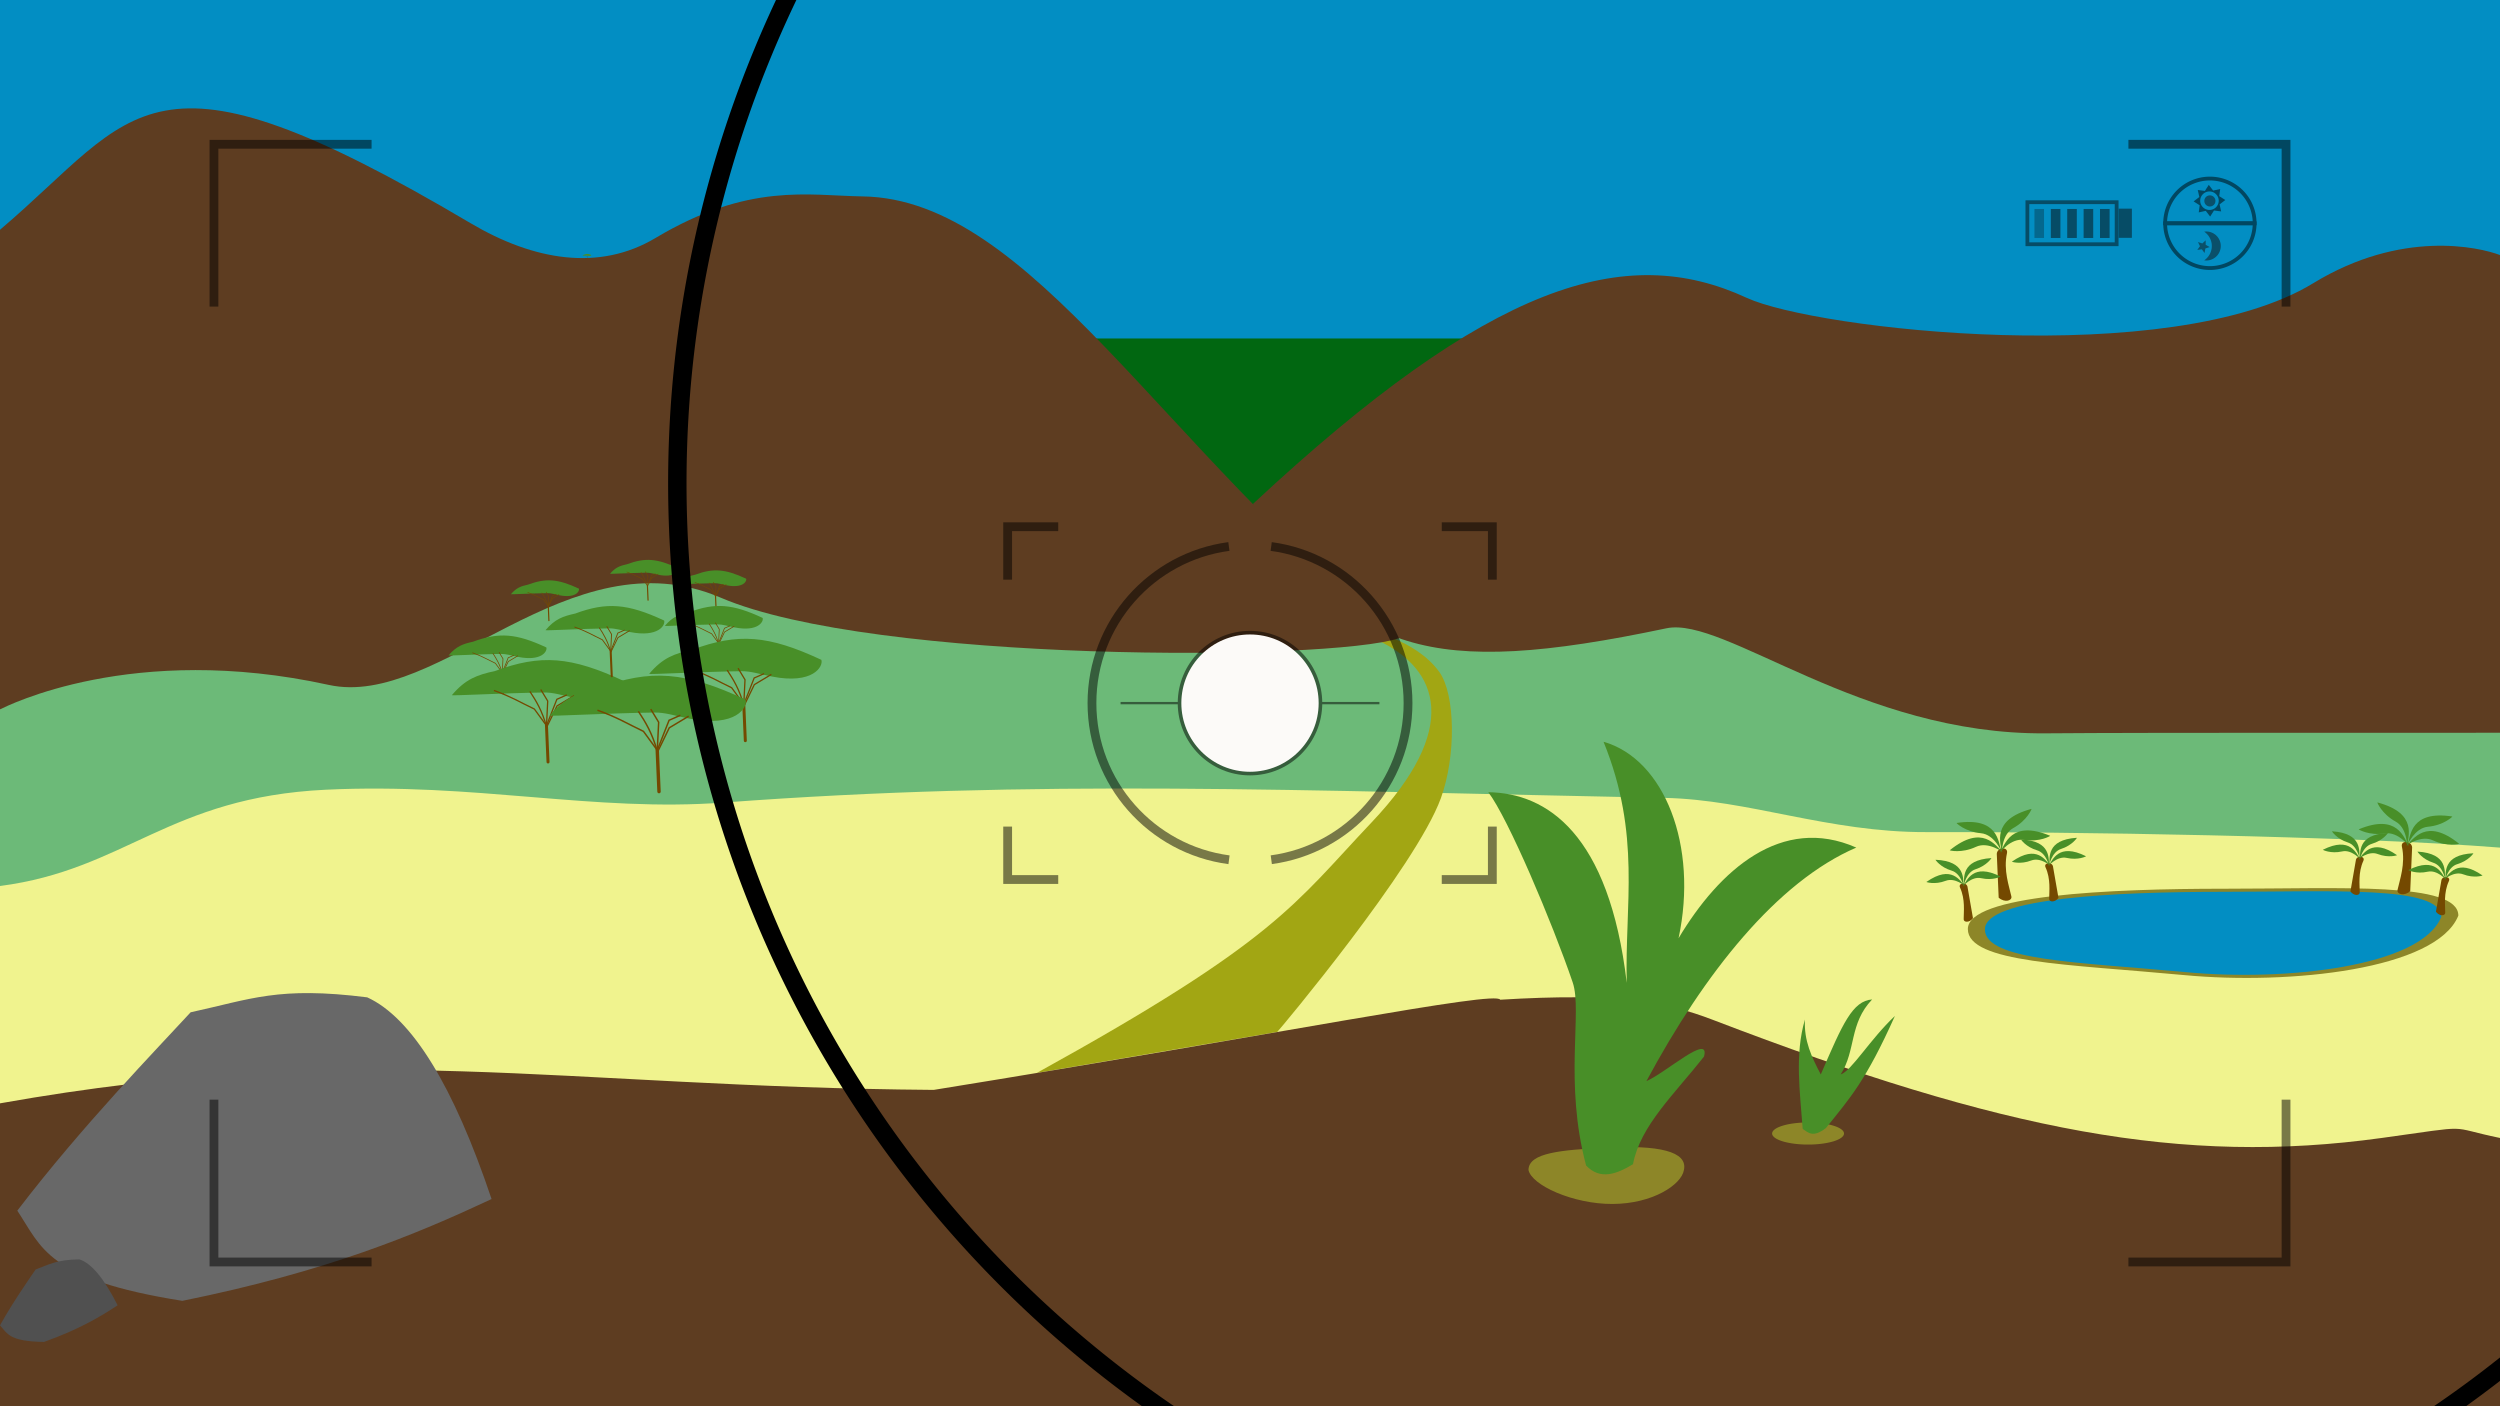 <?xml version="1.0" encoding="UTF-8" standalone="no"?>
<svg
   xmlns:osb="http://www.openswatchbook.org/uri/2009/osb"
   xmlns:dc="http://purl.org/dc/elements/1.1/"
   xmlns:cc="http://creativecommons.org/ns#"
   xmlns:rdf="http://www.w3.org/1999/02/22-rdf-syntax-ns#"
   xmlns:svg="http://www.w3.org/2000/svg"
   xmlns="http://www.w3.org/2000/svg"
   xmlns:xlink="http://www.w3.org/1999/xlink"
   xmlns:sodipodi="http://sodipodi.sourceforge.net/DTD/sodipodi-0.dtd"
   xmlns:inkscape="http://www.inkscape.org/namespaces/inkscape"
   id="svg8"
   version="1.1"
   width="1920"
   height="1080"
   viewBox="0 0 1920 1080"
   sodipodi:docname="background_looped.svg"
   inkscape:version="0.92.4 (5da689c313, 2019-01-14)">
  <rect x="0" y="0" width="1920" height="1080" fill="#333333" stroke="none"/>
  <sodipodi:namedview
     pagecolor="#ffffff"
     bordercolor="#666666"
     borderopacity="1"
     objecttolerance="10"
     gridtolerance="10"
     guidetolerance="10"
     inkscape:pageopacity="0"
     inkscape:pageshadow="2"
     inkscape:window-width="1440"
     inkscape:window-height="855"
     id="namedview821"
     showgrid="false"
     inkscape:zoom="0.125"
     inkscape:cx="1686.4315"
     inkscape:cy="734.76784"
     inkscape:window-x="0"
     inkscape:window-y="1"
     inkscape:window-maximized="1"
     inkscape:current-layer="g10113"
     scale-x="1"
     fit-margin-top="0"
     fit-margin-left="0"
     fit-margin-right="0"
     fit-margin-bottom="0"
     inkscape:snap-global="true"
     inkscape:snap-bbox="true"
     inkscape:bbox-paths="true"
     inkscape:bbox-nodes="true"
     inkscape:snap-bbox-edge-midpoints="true"
     inkscape:snap-bbox-midpoints="true"
     inkscape:object-paths="true"
     inkscape:snap-intersection-paths="true"
     inkscape:snap-smooth-nodes="true"
     inkscape:snap-midpoints="true"
     inkscape:snap-object-midpoints="true"
     inkscape:snap-center="true"
     showguides="false"
     inkscape:guide-bbox="true">
    <sodipodi:guide
       position="1920,1080"
       orientation="1,0"
       id="guide18443"
       inkscape:locked="false" />
    <sodipodi:guide
       position="1922.821,201.32"
       orientation="0,1"
       id="guide18445"
       inkscape:locked="false" />
    <sodipodi:guide
       position="3840,-0.386"
       orientation="0,1"
       id="guide18466"
       inkscape:locked="false" />
    <sodipodi:guide
       position="3840,1080"
       orientation="1,0"
       id="guide18468"
       inkscape:locked="false" />
    <sodipodi:guide
       position="3841.02,227.961"
       orientation="0,1"
       id="guide18516"
       inkscape:locked="false" />
    <sodipodi:guide
       position="3841.02,399.633"
       orientation="0,1"
       id="guide18714"
       inkscape:locked="false" />
    <sodipodi:guide
       position="3841.02,898.774"
       orientation="0,1"
       id="guide18735"
       inkscape:locked="false" />
    <sodipodi:guide
       position="1922.821,883.122"
       orientation="0,1"
       id="guide18737"
       inkscape:locked="false" />
    <sodipodi:guide
       position="1922.821,517.327"
       orientation="0,1"
       id="guide18739"
       inkscape:locked="false" />
    <sodipodi:guide
       position="3841.02,532.617"
       orientation="0,1"
       id="guide18741"
       inkscape:locked="false" />
    <sodipodi:guide
       position="-129.395,1117.825"
       orientation="0,1"
       id="guide20032"
       inkscape:locked="false" />
    <sodipodi:guide
       position="-129.395,1117.825"
       orientation="1,0"
       id="guide20036"
       inkscape:locked="false" />
    <sodipodi:guide
       position="1790.605,1079.807"
       orientation="1,0"
       id="guide20040"
       inkscape:locked="false" />
    <sodipodi:guide
       position="-734.5,688"
       orientation="1,0"
       id="guide1647"
       inkscape:locked="false" />
  </sodipodi:namedview>
  <defs
     id="defs2">
    <linearGradient
       id="Moon"
       osb:paint="solid">
      <stop
         style="stop-color:#111111;stop-opacity:1;"
         offset="0"
         id="stop5684" />
    </linearGradient>
    <linearGradient
       id="linearGradient2112"
       osb:paint="solid"
       gradientTransform="matrix(-0.697,0,0,0.697,1592.036,450.307)">
      <stop
         style="stop-color:#425f9a;stop-opacity:1;"
         offset="0"
         id="stop2110" />
    </linearGradient>
    <linearGradient
       id="Sun"
       osb:paint="solid"
       gradientTransform="matrix(1.075,0,0,1.075,-200.963,217.011)">
      <stop
         style="stop-color:#dac102;stop-opacity:1;"
         offset="0"
         id="stop2080" />
    </linearGradient>
    <linearGradient
       inkscape:collect="always"
       id="linearGradient3274">
      <stop
         id="stop3272"
         offset="0"
         style="stop-color:#fcfaf8;stop-opacity:0;" />
      <stop
         id="stop3270"
         offset="1"
         style="stop-color:#fcfaf8;stop-opacity:1;" />
    </linearGradient>
    <linearGradient
       id="BookCover"
       osb:paint="solid"
       gradientTransform="translate(-14089.798,10279.729)">
      <stop
         style="stop-color:#9a681a;stop-opacity:1;"
         offset="0"
         id="stop1664" />
    </linearGradient>
    <linearGradient
       id="Clipboard"
       osb:paint="solid"
       gradientTransform="matrix(-0.285,-0.629,-0.629,0.285,-85.398,1723.685)">
      <stop
         style="stop-color:#dcc198;stop-opacity:1;"
         offset="0"
         id="stop1635" />
    </linearGradient>
    <linearGradient
       id="GUI"
       osb:paint="solid"
       gradientTransform="matrix(0.028,0,0,0.028,211.2,9.671)">
      <stop
         style="stop-color:#090909;stop-opacity:1;"
         offset="0"
         id="stop1074" />
    </linearGradient>
    <linearGradient
       id="Sea"
       osb:paint="solid">
      <stop
         style="stop-color:#015c7e;stop-opacity:1;"
         offset="0"
         id="stop19715" />
    </linearGradient>
    <linearGradient
       id="linearGradient18578"
       osb:paint="solid">
      <stop
         style="stop-color:#505050;stop-opacity:1;"
         offset="0"
         id="stop18576" />
    </linearGradient>
    <linearGradient
       id="Rock"
       osb:paint="solid">
      <stop
         style="stop-color:#616161;stop-opacity:1;"
         offset="0"
         id="stop18548" />
    </linearGradient>
    <linearGradient
       id="Mountain"
       osb:paint="solid"
       gradientTransform="matrix(-1,0,0,1,7699.923,2785.418)">
      <stop
         style="stop-color:#5e3d21;stop-opacity:1;"
         offset="0"
         id="stop4638" />
    </linearGradient>
    <linearGradient
       inkscape:collect="always"
       xlink:href="#Sky"
       id="linearGradient4656"
       x1="0"
       y1="34.649"
       x2="508.476"
       y2="34.649"
       gradientUnits="userSpaceOnUse" />
    <linearGradient
       id="Sky"
       osb:paint="solid"
       gradientTransform="matrix(0.284,0,0,0.284,400.293,181.203)">
      <stop
         style="stop-color:#028ec3;stop-opacity:1;"
         offset="0"
         id="stop4652" />
    </linearGradient>
    <linearGradient
       id="Plant_Dirt"
       osb:paint="solid">
      <stop
         style="stop-color:#8d8628;stop-opacity:1;"
         offset="0"
         id="stop4737" />
    </linearGradient>
    <linearGradient
       inkscape:collect="always"
       xlink:href="#Road"
       id="linearGradient4687"
       x1="204.341"
       y1="175.582"
       x2="295.468"
       y2="175.582"
       gradientUnits="userSpaceOnUse" />
    <linearGradient
       id="Road"
       osb:paint="solid">
      <stop
         style="stop-color:#a2a613;stop-opacity:1;"
         offset="0"
         id="stop4683" />
    </linearGradient>
    <linearGradient
       inkscape:collect="always"
       xlink:href="#Mountain"
       id="linearGradient4642"
       x1="-0.917"
       y1="83.893"
       x2="286.09"
       y2="83.893"
       gradientUnits="userSpaceOnUse" />
    <linearGradient
       id="Plant"
       osb:paint="solid"
       gradientTransform="matrix(-0.003,-0.002,-0.002,0.003,424.268,273.012)">
      <stop
         style="stop-color:#488f28;stop-opacity:1;"
         offset="0"
         id="stop4743" />
    </linearGradient>
    <linearGradient
       inkscape:collect="always"
       xlink:href="#Tree_Branch"
       id="linearGradient5323"
       gradientUnits="userSpaceOnUse"
       x1="147.539"
       y1="143.117"
       x2="153.276"
       y2="143.117" />
    <linearGradient
       id="Tree_Branch"
       osb:paint="solid"
       gradientTransform="matrix(0.07,0,0,0.07,2.559,0.757)">
      <stop
         style="stop-color:#744900;stop-opacity:1;"
         offset="0"
         id="stop4841" />
    </linearGradient>
    <linearGradient
       inkscape:collect="always"
       xlink:href="#Plant_Dirt"
       id="linearGradient4741"
       x1="311.03"
       y1="239.59"
       x2="342.681"
       y2="239.59"
       gradientUnits="userSpaceOnUse" />
    <linearGradient
       inkscape:collect="always"
       xlink:href="#Plant"
       id="linearGradient4747"
       x1="302.864"
       y1="195.412"
       x2="377.627"
       y2="195.412"
       gradientUnits="userSpaceOnUse" />
    <linearGradient
       inkscape:collect="always"
       xlink:href="#Mountain"
       id="linearGradient17160"
       gradientUnits="userSpaceOnUse"
       x1="-0.917"
       y1="83.893"
       x2="286.09"
       y2="83.893" />
    <linearGradient
       inkscape:collect="always"
       xlink:href="#Tree_Branch"
       id="linearGradient17162"
       gradientUnits="userSpaceOnUse"
       x1="147.539"
       y1="143.117"
       x2="153.276"
       y2="143.117" />
    <linearGradient
       inkscape:collect="always"
       xlink:href="#Tree_Branch"
       id="linearGradient17164"
       gradientUnits="userSpaceOnUse"
       x1="147.539"
       y1="143.117"
       x2="153.276"
       y2="143.117" />
    <linearGradient
       inkscape:collect="always"
       xlink:href="#Tree_Branch"
       id="linearGradient17166"
       gradientUnits="userSpaceOnUse"
       x1="147.539"
       y1="143.117"
       x2="153.276"
       y2="143.117" />
    <linearGradient
       inkscape:collect="always"
       xlink:href="#Tree_Branch"
       id="linearGradient17168"
       gradientUnits="userSpaceOnUse"
       x1="147.539"
       y1="143.117"
       x2="153.276"
       y2="143.117" />
    <linearGradient
       inkscape:collect="always"
       xlink:href="#Tree_Branch"
       id="linearGradient17170"
       gradientUnits="userSpaceOnUse"
       x1="147.539"
       y1="143.117"
       x2="153.276"
       y2="143.117" />
    <linearGradient
       inkscape:collect="always"
       xlink:href="#Tree_Branch"
       id="linearGradient17172"
       gradientUnits="userSpaceOnUse"
       x1="147.539"
       y1="143.117"
       x2="153.276"
       y2="143.117" />
    <linearGradient
       inkscape:collect="always"
       xlink:href="#Tree_Branch"
       id="linearGradient17174"
       gradientUnits="userSpaceOnUse"
       x1="147.539"
       y1="143.117"
       x2="153.276"
       y2="143.117" />
    <linearGradient
       inkscape:collect="always"
       xlink:href="#Tree_Branch"
       id="linearGradient17176"
       gradientUnits="userSpaceOnUse"
       x1="147.539"
       y1="143.117"
       x2="153.276"
       y2="143.117" />
    <linearGradient
       inkscape:collect="always"
       xlink:href="#Tree_Branch"
       id="linearGradient17170-1"
       gradientUnits="userSpaceOnUse"
       x1="147.539"
       y1="143.117"
       x2="153.276"
       y2="143.117" />
    <linearGradient
       inkscape:collect="always"
       xlink:href="#Rock"
       id="linearGradient18552"
       x1="3618.168"
       y1="866.813"
       x2="3835.099"
       y2="866.813"
       gradientUnits="userSpaceOnUse" />
    <linearGradient
       inkscape:collect="always"
       xlink:href="#linearGradient18578"
       id="linearGradient18580"
       x1="3639.412"
       y1="966.396"
       x2="3856.344"
       y2="966.396"
       gradientUnits="userSpaceOnUse"
       gradientTransform="matrix(0.42,-0.061,0.061,0.42,2118.627,801.511)" />
    <linearGradient
       inkscape:collect="always"
       xlink:href="#linearGradient18578"
       id="linearGradient18580-0"
       x1="3639.413"
       y1="966.396"
       x2="3856.344"
       y2="966.396"
       gradientUnits="userSpaceOnUse"
       gradientTransform="matrix(0.42,-0.061,0.061,0.42,2014.565,805.011)" />
    <linearGradient
       inkscape:collect="always"
       xlink:href="#linearGradient18578"
       id="linearGradient18580-9"
       x1="3639.413"
       y1="966.396"
       x2="3856.344"
       y2="966.396"
       gradientUnits="userSpaceOnUse"
       gradientTransform="matrix(0.42,-0.061,0.061,0.42,2155.707,735.942)" />
    <linearGradient
       inkscape:collect="always"
       xlink:href="#linearGradient18578"
       id="linearGradient18580-5"
       x1="3639.413"
       y1="966.396"
       x2="3856.344"
       y2="966.396"
       gradientUnits="userSpaceOnUse"
       gradientTransform="matrix(0.111,-0.016,0.016,0.111,-419.781,217.887)" />
    <linearGradient
       gradientTransform="matrix(3.78,0,0,6.983,1919.1,3.519)"
       inkscape:collect="always"
       xlink:href="#Sky"
       id="linearGradient4656-2"
       x1="0"
       y1="34.649"
       x2="508.476"
       y2="34.649"
       gradientUnits="userSpaceOnUse" />
    <linearGradient
       inkscape:collect="always"
       xlink:href="#Sea"
       id="linearGradient19719"
       x1="2036.097"
       y1="329.249"
       x2="3957.897"
       y2="329.249"
       gradientUnits="userSpaceOnUse"
       gradientTransform="matrix(1,0,0,0.242,-123.367,391.296)" />
    <linearGradient
       inkscape:collect="always"
       xlink:href="#Sky"
       id="linearGradient20054"
       gradientUnits="userSpaceOnUse"
       x1="0"
       y1="34.649"
       x2="508.476"
       y2="34.649"
       gradientTransform="matrix(1,0,0,4.602,0,-251.447)" />
    <linearGradient
       inkscape:collect="always"
       xlink:href="#Mountain"
       id="linearGradient20056"
       gradientUnits="userSpaceOnUse"
       x1="-0.917"
       y1="83.893"
       x2="286.09"
       y2="83.893" />
    <linearGradient
       inkscape:collect="always"
       xlink:href="#linearGradient18578"
       id="linearGradient20058"
       gradientUnits="userSpaceOnUse"
       gradientTransform="matrix(0.111,-0.016,0.016,0.111,-419.781,217.887)"
       x1="3639.413"
       y1="966.396"
       x2="3856.344"
       y2="966.396" />
    <linearGradient
       inkscape:collect="always"
       xlink:href="#Sky"
       id="linearGradient22034"
       gradientUnits="userSpaceOnUse"
       gradientTransform="matrix(3.78,0,0,20.239,1919.1,-921.8)"
       x1="0"
       y1="34.649"
       x2="508.476"
       y2="34.649" />
    <linearGradient
       inkscape:collect="always"
       xlink:href="#Clipboard"
       id="linearGradient1639"
       x1="-1151.219"
       y1="1043.232"
       x2="-476.203"
       y2="1043.232"
       gradientUnits="userSpaceOnUse"
       gradientTransform="translate(1719.684,-229.103)" />
    <linearGradient
       inkscape:collect="always"
       xlink:href="#BookCover"
       id="linearGradient1668"
       x1="-1130.775"
       y1="640"
       x2="-734.5"
       y2="640"
       gradientUnits="userSpaceOnUse" />
    <radialGradient
       inkscape:collect="always"
       xlink:href="#linearGradient3274"
       id="radialGradient3276"
       cx="1067.731"
       cy="-44.3"
       fx="1067.731"
       fy="-44.3"
       r="575.585"
       gradientTransform="matrix(0,1.078,-1.532,0,892.118,-610.782)"
       gradientUnits="userSpaceOnUse" />
    <linearGradient
       inkscape:collect="always"
       xlink:href="#Sun"
       id="linearGradient4364"
       gradientTransform="matrix(-0.697,0,0,0.697,1592.036,450.307)"
       gradientUnits="userSpaceOnUse" />
    <linearGradient
       inkscape:collect="always"
       xlink:href="#linearGradient2112"
       id="linearGradient5688"
       x1="1832.376"
       y1="1518.946"
       x2="2007.625"
       y2="1518.946"
       gradientUnits="userSpaceOnUse"
       gradientTransform="rotate(15,1920,1518.946)" />
  </defs>
  <path
     style="display:inline;opacity:1;fill:#1d1d1d;fill-opacity:1;stroke:none;stroke-width:0.5;stroke-linecap:butt;stroke-linejoin:miter;stroke-miterlimit:4;stroke-dasharray:none;stroke-opacity:1"
     d="m 898.727,552.8 c 5.078,-15.769 25.584,-31.411 43.124,-25.052 19.329,7.008 37.53,0.745 43.136,-0.117 11.535,2.992 14.003,3.436 27.024,2.952 7.727,0.993 12.732,4.841 15.849,10.088 6.096,6.945 7.838,12.255 6.579,17.154 0.615,5.436 -1.147,8.141 -0.445,12.464 6.311,38.857 -0.608,16.3 -2.064,-1.345 -0.828,7.438 -2.582,13.716 -3.793,16.267 -0.396,4.217 5.399,12.712 5.854,16.127 -3.137,0.704 -8.321,10.819 -3.723,15.321 0.206,-0.034 -12.705,0.461 -16.379,0.085 -0.709,-0.073 1.94,-3.444 5.335,-4.176 0.963,-0.207 1.583,-4.711 1.05,-6.158 -0.646,-1.755 -5.596,2.631 -7.899,3.992 -0.679,0.401 0.023,4.01 0.566,5.443 0.131,0.345 -14.398,0.37 -14.398,0.37 -1.91,-1.272 1.989,-4.405 4.604,-4.617 9.94,-19.178 1.514,-30.731 -0.531,-32.572 -7.263,16.027 -41.456,12.667 -49.759,9.847 0.569,4.65 1.669,17.788 6.502,23.651 1.258,0.79 -0.058,2.903 -0.853,3.419 -0.146,0.095 -10.901,0.33 -14.177,0.231 -0.661,-1.39 2.336,-4.311 3.933,-5.444 0.953,-4.492 -7.422,-12.269 -8.562,-18.289 -1.04,-0.314 -1.642,4.527 -1.969,9.934 -1.112,7.5 -4.681,7.487 -1.526,10.751 6.261,5.22 -11.32,2.792 -16.076,2.814 -0.568,-3.753 3.142,-3.441 5.031,-4.292 4.515,-2.184 0.792,-19.032 -2.928,-23.89 -1.333,0.489 -6.207,1 -9.734,2.288 -1.61,3.465 -10.634,19.024 -13.976,23.339 -1.5,2.677 -11.258,2.749 -16.604,1.888 -0.718,0.444 -2.643,-5.638 -4.66,-6.553 -6.766,-0.651 -17.947,-12.644 -16.578,-18.058 2.524,1.775 11.114,4.329 15.294,3.546 -0.817,-0.673 -4.103,-7.747 -2.141,-7.353 0.793,0.159 7.032,-0.3 8.846,-1.002 4.433,-3.946 5.177,-11.945 5.953,-18.871 -2.438,0.348 -5.187,-9.729 -4.209,-12.265 1.624,3.033 4.997,6.466 7.179,6.893 0.929,-5.735 1.107,-12.921 7.129,-8.809 z"
     id="rhino"
     inkscape:connector-curvature="0"
     sodipodi:nodetypes="csccccsccccssssscccccsccccccccccccccsccccc"
     inkscape:label="#path6902" />
  <rect
     style="opacity:1;fill:url(#radialGradient3276);fill-opacity:1;stroke:none;stroke-width:4.339;stroke-linecap:butt;stroke-miterlimit:4;stroke-dasharray:none;stroke-opacity:1"
     id="focusEffect"
     width="1790.394"
     height="958.837"
     x="64.803"
     y="60.582"
     inkscape:label="#rect3268" />
  <g
     id="bookGroup"
     inkscape:label="#g1783"
     transform="matrix(1.847,0,0,1.847,2316.788,-527.923)">
    <path
       sodipodi:nodetypes="csssscc"
       inkscape:connector-curvature="0"
       id="rect1641-6"
       d="m -734.5,392 h -364.275 c -17.728,0 -32,14.272 -32,32 v 432 c 0,17.728 14.272,32 32,32 H -734.5 Z"
       style="opacity:1;fill:url(#linearGradient1668);fill-opacity:1;stroke:none;stroke-width:2.922;stroke-linecap:butt;stroke-miterlimit:4;stroke-dasharray:none;stroke-opacity:1" />
    <path
       sodipodi:nodetypes="csssscc"
       inkscape:connector-curvature="0"
       id="rect1641"
       d="m -734.5,392 h 364.275 c 17.728,0 32,14.272 32,32 v 432 c 0,17.728 -14.272,32 -32,32 H -734.5 Z"
       style="opacity:1;fill:url(#BookCover);fill-opacity:1;stroke:none;stroke-width:2.922;stroke-linecap:butt;stroke-miterlimit:4;stroke-dasharray:none;stroke-opacity:1" />
    <rect
       rx="14.857"
       y="389.348"
       x="-761.283"
       height="501.303"
       width="53.567"
       id="rect1645"
       style="opacity:1;fill:#4e3b1e;fill-opacity:1;stroke:none;stroke-width:3.107;stroke-linecap:butt;stroke-miterlimit:4;stroke-dasharray:none;stroke-opacity:1" />
    <path
       sodipodi:nodetypes="csssscc"
       inkscape:connector-curvature="0"
       id="rect1641-6-0"
       d="m -734.5,413.012 h -346.153 c -15.869,0 -28.644,13.063 -28.644,29.289 v 395.399 c 0,16.226 12.775,29.289 28.644,29.289 H -734.5 Z"
       style="opacity:1;fill:#fff7ea;fill-opacity:1;stroke:none;stroke-width:2.644;stroke-linecap:butt;stroke-miterlimit:4;stroke-dasharray:none;stroke-opacity:1" />
    <path
       sodipodi:nodetypes="csssscc"
       inkscape:connector-curvature="0"
       id="rect1641-6-0-6"
       d="m -734.5,413.012 h 346.153 c 15.869,0 28.644,13.063 28.644,29.289 v 395.399 c 0,16.226 -12.775,29.289 -28.644,29.289 H -734.5 Z"
       style="opacity:1;fill:#fff7ea;fill-opacity:1;stroke:none;stroke-width:2.644;stroke-linecap:butt;stroke-miterlimit:4;stroke-dasharray:none;stroke-opacity:1" />
    <rect
       rx="1.942"
       y="392"
       x="-738"
       height="496"
       width="7"
       id="rect1645-0"
       style="opacity:1;fill:#4e3b1e;fill-opacity:1;stroke:none;stroke-width:1.117;stroke-linecap:butt;stroke-miterlimit:4;stroke-dasharray:none;stroke-opacity:1" />
    <path
       sodipodi:nodetypes="csscc"
       inkscape:connector-curvature="0"
       id="rect1641-6-0-6-4"
       d="m -359.703,814.619 -29.304,13.294 c -10.205,4.63 -14.776,16.392 -10.248,26.372 l 5.763,12.703 z"
       style="opacity:1;fill:url(#Clipboard);fill-opacity:1;stroke:none;stroke-width:1.826;stroke-linecap:butt;stroke-miterlimit:4;stroke-dasharray:none;stroke-opacity:1" />
    <rect
       style="opacity:1;fill:#f3e9db;fill-opacity:1;stroke:url(#BookCover);stroke-width:2.922;stroke-linecap:butt;stroke-miterlimit:4;stroke-dasharray:none;stroke-opacity:1"
       id="bookSlot.9"
       width="144.427"
       height="89.05"
       x="-706.869"
       y="595.475"
       rx="5"
       inkscape:label="#rect1785-1-0" />
    <rect
       style="opacity:1;fill:#f3e9db;fill-opacity:1;stroke:url(#BookCover);stroke-width:2.922;stroke-linecap:butt;stroke-miterlimit:4;stroke-dasharray:none;stroke-opacity:1"
       id="bookSlot.7"
       width="144.427"
       height="89.05"
       x="-707.576"
       y="475.436"
       rx="5"
       inkscape:label="#rect1785-1-5" />
    <rect
       style="opacity:1;fill:#f3e9db;fill-opacity:1;stroke:url(#BookCover);stroke-width:2.922;stroke-linecap:butt;stroke-miterlimit:4;stroke-dasharray:none;stroke-opacity:1"
       id="bookSlot.10"
       width="144.427"
       height="89.05"
       x="-531.054"
       y="595.475"
       rx="5"
       inkscape:label="#rect1785-1-0-7" />
    <rect
       style="opacity:1;fill:#f3e9db;fill-opacity:1;stroke:url(#BookCover);stroke-width:2.922;stroke-linecap:butt;stroke-miterlimit:4;stroke-dasharray:none;stroke-opacity:1"
       id="bookSlot.8"
       width="144.427"
       height="89.05"
       x="-531.761"
       y="475.436"
       rx="5"
       inkscape:label="#rect1785-1-5-7" />
    <rect
       style="opacity:1;fill:#f3e9db;fill-opacity:1;stroke:url(#BookCover);stroke-width:2.922;stroke-linecap:butt;stroke-miterlimit:4;stroke-dasharray:none;stroke-opacity:1"
       id="bookSlot.11"
       width="144.427"
       height="89.05"
       x="-706.869"
       y="715.513"
       rx="5"
       inkscape:label="#rect1785-1-0-0" />
    <rect
       style="opacity:1;fill:#f3e9db;fill-opacity:1;stroke:url(#BookCover);stroke-width:2.922;stroke-linecap:butt;stroke-miterlimit:4;stroke-dasharray:none;stroke-opacity:1"
       id="bookSlot.12"
       width="144.427"
       height="89.05"
       x="-531.054"
       y="715.513"
       rx="5"
       inkscape:label="#rect1785-1-0-7-7" />
    <path
       sodipodi:nodetypes="csscc"
       inkscape:connector-curvature="0"
       id="rect1641-6-0-6-4-3"
       d="m -1109.297,814.619 29.304,13.294 c 10.205,4.63 14.776,16.392 10.248,26.372 l -5.763,12.703 z"
       style="opacity:1;fill:url(#Clipboard);fill-opacity:1;stroke:none;stroke-width:1.826;stroke-linecap:butt;stroke-miterlimit:4;stroke-dasharray:none;stroke-opacity:1" />
    <rect
       style="opacity:1;fill:#f3e9db;fill-opacity:1;stroke:url(#BookCover);stroke-width:2.922;stroke-linecap:butt;stroke-miterlimit:4;stroke-dasharray:none;stroke-opacity:1"
       id="bookSlot.3"
       width="144.427"
       height="89.05"
       x="-1081.666"
       y="595.475"
       rx="5"
       inkscape:label="#rect1785-1-0-4" />
    <rect
       inkscape:label="#rect1785-1-5-4"
       style="opacity:1;fill:#f3e9db;fill-opacity:1;stroke:url(#BookCover);stroke-width:2.922;stroke-linecap:butt;stroke-miterlimit:4;stroke-dasharray:none;stroke-opacity:1"
       id="bookSlot.1"
       width="144.427"
       height="89.05"
       x="-1082.373"
       y="475.436"
       rx="5" />
    <rect
       style="opacity:1;fill:#f3e9db;fill-opacity:1;stroke:url(#BookCover);stroke-width:2.922;stroke-linecap:butt;stroke-miterlimit:4;stroke-dasharray:none;stroke-opacity:1"
       id="bookSlot.4"
       width="144.427"
       height="89.05"
       x="-905.851"
       y="595.475"
       rx="5"
       inkscape:label="#rect1785-1-0-7-9" />
    <rect
       style="opacity:1;fill:#f3e9db;fill-opacity:1;stroke:url(#BookCover);stroke-width:2.922;stroke-linecap:butt;stroke-miterlimit:4;stroke-dasharray:none;stroke-opacity:1"
       id="bookSlot.2"
       width="144.427"
       height="89.05"
       x="-906.558"
       y="475.436"
       rx="5"
       inkscape:label="#rect1785-1-5-7-7" />
    <rect
       style="opacity:1;fill:#f3e9db;fill-opacity:1;stroke:url(#BookCover);stroke-width:2.922;stroke-linecap:butt;stroke-miterlimit:4;stroke-dasharray:none;stroke-opacity:1"
       id="bookSlot.5"
       width="144.427"
       height="89.05"
       x="-1081.666"
       y="715.513"
       rx="5"
       inkscape:label="#rect1785-1-0-0-3" />
    <rect
       style="opacity:1;fill:#f3e9db;fill-opacity:1;stroke:url(#BookCover);stroke-width:2.922;stroke-linecap:butt;stroke-miterlimit:4;stroke-dasharray:none;stroke-opacity:1"
       id="bookSlot.6"
       width="144.427"
       height="89.05"
       x="-905.851"
       y="715.513"
       rx="5"
       inkscape:label="#rect1785-1-0-7-7-3" />
  </g>
  <circle
     style="opacity:0.413;fill:#00ffff;fill-opacity:1;stroke:none;stroke-width:4.079;stroke-linecap:butt;stroke-miterlimit:4;stroke-dasharray:none;stroke-opacity:1"
     id="cameraReticle"
     cx="960"
     cy="540"
     r="447.147" />
  <g
     id="scene2Group">
    <rect
       style="opacity:1;fill:#3c5bdc;fill-opacity:1;stroke:none;stroke-width:2.245;stroke-linecap:butt;stroke-miterlimit:4;stroke-dasharray:none;stroke-opacity:1"
       id="scene2"
       width="1920"
       height="1080"
       x="1920"
       y="0" />
    <rect
       y="-1776.842"
       x="1920"
       height="2267.789"
       width="1920"
       id="rect4648-5"
       style="display:inline;opacity:1;fill:url(#linearGradient22034);fill-opacity:1;stroke-width:11.57;stroke-miterlimit:4;stroke-dasharray:none" />
    <rect
       style="display:inline;opacity:1;fill:#f0f38e;fill-opacity:1;stroke:none;stroke-width:5;stroke-miterlimit:4;stroke-dasharray:none;stroke-opacity:1"
       id="rect17184-1"
       width="1920"
       height="415.487"
       x="1920"
       y="531.742" />
    <path
       style="display:inline;opacity:1;fill:url(#Mountain);fill-opacity:1;stroke:none;stroke-width:0.5;stroke-linecap:butt;stroke-miterlimit:4;stroke-dasharray:none;stroke-opacity:1"
       d="m 1920,874.731 c 263.221,52.342 430.94,65.921 820.058,26.828 284.013,-126.895 578.434,87.694 1099.943,-53.469 v 840.408 l -1920,-0.386 z"
       id="rect18440"
       inkscape:connector-curvature="0"
       sodipodi:nodetypes="cccccc" />
    <path
       style="display:inline;fill:url(#linearGradient18552);fill-opacity:1;stroke:none;stroke-width:0.596px;stroke-linecap:butt;stroke-linejoin:miter;stroke-opacity:1"
       d="m 3618.168,895.944 c 29.796,-39.032 64.118,-74.221 79.285,-90.732 27.68,-6.014 40.07,-11.964 80.77,-6.837 20.45,9.345 39.51,40.546 56.877,92.259 -34.83,16.32 -75.41,33.198 -141.452,46.564 -62.005,-9.862 -64.272,-24.414 -75.48,-41.253 z"
       id="path17420-5"
       inkscape:connector-curvature="0"
       sodipodi:nodetypes="cccccc" />
    <path
       style="display:inline;fill:url(#linearGradient18580-9);fill-opacity:1;stroke:none;stroke-width:0.253px;stroke-linecap:butt;stroke-linejoin:miter;stroke-opacity:1"
       d="m 3743.673,933.046 c 10.139,-18.19 22.41,-35.042 27.775,-42.892 11.254,-4.203 16.093,-7.452 33.487,-7.769 9.15,2.682 19.043,14.622 29.469,35.274 -13.629,8.963 -29.638,18.508 -56.548,28.124 -26.624,-0.378 -28.458,-6.349 -34.184,-12.737 z"
       id="path17420-5-0-5"
       inkscape:connector-curvature="0"
       sodipodi:nodetypes="cccccc" />
    <g
       transform="matrix(3.78,0,0,3.78,2383.899,79.011)"
       style="display:inline"
       id="g18653-0">
      <path
         inkscape:connector-curvature="0"
         id="path17426-9"
         d="m 375.132,231.061 a 7.304,2.246 0 0 1 -7.304,2.246 7.304,2.246 0 0 1 -7.304,-2.246 7.304,2.246 0 0 1 7.304,-2.246 7.304,2.246 0 0 1 7.304,2.246 z"
         style="opacity:1;fill:url(#Plant_Dirt);fill-opacity:1;stroke:none;stroke-width:0.265;stroke-miterlimit:4;stroke-dasharray:none;stroke-opacity:1" />
      <path
         sodipodi:nodetypes="cccccccc"
         inkscape:connector-curvature="0"
         id="path17432-0"
         d="m 366.739,230.131 c -0.545,-7.501 -1.651,-15.074 0.454,-22.229 -0.231,4.316 1.38,7.65 3.221,11.16 4.457,-10.378 6.451,-14.925 10.434,-15.243 -4.711,4.93 -3.242,10.313 -6.397,15.243 2.224,-0.737 5.946,-7.106 11.024,-11.886 -5.914,13.193 -9.079,16.622 -14.018,22.774 -2.65,2.049 -3.58,0.924 -4.718,0.181 z"
         style="fill:url(#Plant);fill-opacity:1;stroke:none;stroke-width:0.265px;stroke-linecap:butt;stroke-linejoin:miter;stroke-opacity:1" />
    </g>
    <path
       style="display:inline;fill:url(#linearGradient18580);fill-opacity:1;stroke:none;stroke-width:0.253px;stroke-linecap:butt;stroke-linejoin:miter;stroke-opacity:1"
       d="m 3706.594,998.615 c 10.139,-18.19 22.41,-35.042 27.775,-42.892 11.254,-4.203 16.093,-7.452 33.487,-7.769 9.15,2.682 19.043,14.622 29.469,35.274 -13.629,8.963 -29.638,18.508 -56.548,28.124 -26.624,-0.378 -28.458,-6.349 -34.184,-12.737 z"
       id="path17420-5-0"
       inkscape:connector-curvature="0"
       sodipodi:nodetypes="cccccc" />
    <path
       style="display:inline;fill:url(#linearGradient18580-0);fill-opacity:1;stroke:none;stroke-width:0.253px;stroke-linecap:butt;stroke-linejoin:miter;stroke-opacity:1"
       d="m 3602.532,1002.115 c 10.139,-18.191 22.41,-35.042 27.775,-42.892 11.254,-4.203 16.093,-7.452 33.487,-7.769 9.15,2.682 19.043,14.622 29.469,35.274 -13.629,8.963 -29.638,18.508 -56.548,28.124 -26.624,-0.378 -28.458,-6.349 -34.184,-12.737 z"
       id="path17420-5-0-8"
       inkscape:connector-curvature="0"
       sodipodi:nodetypes="cccccc" />
    <path
       style="display:inline;opacity:1;fill:#6cba78;fill-opacity:1;stroke:none;stroke-width:5;stroke-miterlimit:4;stroke-dasharray:none;stroke-opacity:1"
       d="m 1920,544.361 v 106.545 c 113.414,16.755 509.885,-11.364 616.822,-11.05 75.68,0.222 136.162,-24.988 201.171,-26.282 C 2517.877,592.306 2093.041,548.79 1920,544.361 Z"
       id="path17190-5"
       inkscape:connector-curvature="0"
       sodipodi:nodetypes="ccscc" />
    <path
       style="display:inline;opacity:1;fill:url(#linearGradient19719);fill-opacity:1;stroke-width:3.34;stroke-miterlimit:4;stroke-dasharray:none"
       d="m 2233.268,411.53 h 1421.988 v 118.575 l -411.102,14.864 c -247.192,2.43 -470.616,3.56 -659.555,-6.857 -160.991,-2.415 -233.171,-8.112 -351.331,-8.007 z"
       id="rect4648-5-2"
       inkscape:connector-curvature="0"
       sodipodi:nodetypes="ccccccc" />
    <path
       style="display:inline;opacity:1;fill:url(#Mountain);fill-opacity:1;stroke:none;stroke-width:0.5;stroke-linecap:butt;stroke-miterlimit:4;stroke-dasharray:none;stroke-opacity:1"
       d="m 1920,195.945 c 240.094,98.735 446.925,388.772 817.993,417.629 l -198.392,3.779 C 2340.601,589.562 2138.886,560.927 1920,562.673 Z"
       id="rect18440-5"
       inkscape:connector-curvature="0"
       sodipodi:nodetypes="ccccc" />
    <path
       style="display:inline;opacity:1;fill:#6cba78;fill-opacity:1;stroke:none;stroke-width:5;stroke-miterlimit:4;stroke-dasharray:none;stroke-opacity:1"
       d="m 3840,497.778 c -176.338,57.434 -391.001,112.202 -618.762,120.627 l 63.084,1.856 c 99.49,7.463 191.795,101.391 306.581,106.929 120.568,5.816 161.542,-8.538 249.097,-47.449 z"
       id="path17190-5-7"
       inkscape:connector-curvature="0"
       sodipodi:nodetypes="cccscc" />
    <path
       style="display:inline;opacity:1;fill:url(#Mountain);fill-opacity:1;stroke:none;stroke-width:0.5;stroke-linecap:butt;stroke-miterlimit:4;stroke-dasharray:none;stroke-opacity:1"
       d="m 3840,174.801 0,367.843 c -229.242,49.657 -431.664,69.76 -618.762,75.761 262.809,-183.178 569.494,-162.388 618.762,-443.604 z"
       id="rect18440-5-9"
       inkscape:connector-curvature="0"
       sodipodi:nodetypes="cccc" />
  </g>
  <g
     id="scene1Group"
     style="">
    <rect
       style="opacity:1;fill:#003800;fill-opacity:1;stroke:none;stroke-width:2.245;stroke-linecap:butt;stroke-miterlimit:4;stroke-dasharray:none;stroke-opacity:1"
       id="scene1"
       width="1920"
       height="1080"
       x="0"
       y="0" />
    <path
       inkscape:transform-center-y="0.49614235"
       inkscape:transform-center-x="0.7636841"
       d="m 972.175,545.81 -8.649,-0.402 -5.234,6.897 -2.291,-8.35 -8.177,-2.847 7.233,-4.759 0.18,-8.656 6.761,5.409 8.288,-2.503 -3.055,8.101 z"
       inkscape:randomized="0"
       inkscape:rounded="0"
       inkscape:flatsided="false"
       sodipodi:arg2="1.1331799"
       sodipodi:arg1="0.50486137"
       sodipodi:r2="6.5190072"
       sodipodi:r1="13.038014"
       sodipodi:cy="539.50385"
       sodipodi:cx="960.76367"
       sodipodi:sides="5"
       id="path4549"
       style="opacity:1;fill:#0087ff;fill-opacity:1;stroke:none;stroke-width:0.2;stroke-linecap:butt;stroke-miterlimit:4;stroke-dasharray:none;stroke-opacity:1"
       sodipodi:type="star" />
    <g
       transform="matrix(3.78,0,0,3.78,-1.801,-2.873)"
       style="display:inline;opacity:1"
       id="g10113">
      <rect
         y="-469.461"
         x="0.476"
         height="539.263"
         width="508"
         id="sky1"
         style="opacity:1;fill:url(#linearGradient20054);fill-opacity:1;stroke-width:2.838;stroke-miterlimit:4;stroke-dasharray:none"
         inkscape:label="#rect4648" />
      <rect
         y="69.529"
         x="194.823"
         height="53.417"
         width="129.828"
         id="rect4659"
         style="display:inline;opacity:1;fill:#016711;fill-opacity:1;stroke-width:1.323;stroke-miterlimit:4;stroke-dasharray:none" />
      <rect
         y="152.434"
         x="0.476"
         height="109.931"
         width="508"
         id="rect4666"
         style="display:inline;opacity:1;fill:#f0f38e;fill-opacity:1;stroke:none;stroke-width:1.323;stroke-miterlimit:4;stroke-dasharray:none;stroke-opacity:1" />
      <path
         sodipodi:nodetypes="cscsc"
         inkscape:connector-curvature="0"
         id="path5505-7"
         d="m 499.95,186.787 c -4.406,10.96 -34.228,14.113 -55.679,12.091 -23.538,-2.219 -43.978,-2.468 -43.978,-9.361 10e-6,-6.893 28.527,-8.191 52.169,-8.191 23.642,0 47.488,-1.433 47.488,5.461 z"
         style="opacity:1;fill:url(#Plant_Dirt);fill-opacity:1;stroke:none;stroke-width:0.654;stroke-linecap:round;stroke-miterlimit:4;stroke-dasharray:none;stroke-opacity:1" />
      <path
         sodipodi:nodetypes="cscsc"
         inkscape:connector-curvature="0"
         id="path5505"
         d="m 496.486,187.034 c -4.1,10.198 -31.848,13.132 -51.808,11.251 -21.901,-2.064 -40.92,-2.296 -40.92,-8.71 10e-6,-6.414 26.543,-7.621 48.542,-7.621 21.998,0 44.187,-1.333 44.187,5.081 z"
         style="opacity:1;fill:url(#Sky);fill-opacity:1;stroke:none;stroke-width:0.609;stroke-linecap:round;stroke-miterlimit:4;stroke-dasharray:none;stroke-opacity:1" />
      <path
         sodipodi:nodetypes="cccsssscc"
         inkscape:connector-curvature="0"
         id="rect4662"
         d="m 0.476,117.931 508,-7.795 1e-5,62.843 c -30.318,-2.396 -88.333,-3.238 -116.627,-3.155 -20.024,0.059 -36.026,-6.611 -53.227,-6.954 -75.098,-1.495 -127.449,-3.826 -191.138,0.951 -26.323,1.975 -50.465,-4.074 -80.835,-2.609 -31.9,1.539 -40.651,16.238 -66.173,19.561 z"
         style="display:inline;opacity:1;fill:#6cba78;fill-opacity:1;stroke:none;stroke-width:1.323;stroke-miterlimit:4;stroke-dasharray:none;stroke-opacity:1" />
      <path
         sodipodi:nodetypes="sccsssss"
         inkscape:connector-curvature="0"
         id="path4675"
         d="m 293.224,162.937 c -5.069,13.95 -32.735,47.009 -33.24,47.479 l -48.838,8.325 c 48.684,-26.869 52.224,-34.225 68.035,-50.926 17.958,-18.97 13.934,-31.061 0.993,-37.078 -0.688,-0.32 -5.358,-4.268 -2.882,-2.509 0.728,0.517 10.771,2.335 15.618,9.063 3.28,4.553 3.428,17.078 0.315,25.645 z"
         style="display:inline;fill:url(#linearGradient4687);fill-opacity:1;stroke:none;stroke-width:0.265px;stroke-linecap:butt;stroke-linejoin:miter;stroke-opacity:1" />
      <g
         style="display:inline;opacity:1;fill:url(#linearGradient4642);fill-opacity:1;stroke:none"
         id="g4629">
        <path
           style="opacity:0.997;fill:url(#linearGradient20056);fill-opacity:1;stroke:none;stroke-width:1.323;stroke-linecap:butt;stroke-linejoin:miter;stroke-miterlimit:4;stroke-dasharray:none;stroke-opacity:1"
           d="M 0.476,47.445 C 28.454,23.693 30.214,7.11 96.056,46.088 c 12.952,7.667 26.214,9.829 37.62,3.016 18.948,-11.318 31.095,-8.6 42.076,-8.438 34.29,0.504 60.902,51.422 108.974,89.76 -14.09,4.717 -106.771,5.065 -137.792,-8.224 C 116.055,108.974 89.784,144.859 67.263,139.914 27.376,131.156 1.821,144.255 0.476,144.885 Z"
           id="path3798"
           inkscape:connector-curvature="0"
           sodipodi:nodetypes="cssscsscc" />
      </g>
      <g
         style="display:inline;fill:url(#Mountain);stroke:none"
         id="g4636">
        <path
           style="fill:url(#Mountain);fill-opacity:1;stroke:none;stroke-width:1.323;stroke-linecap:butt;stroke-linejoin:miter;stroke-miterlimit:4;stroke-dasharray:none;stroke-opacity:1"
           d="m 508.476,149.634 c -1.744,0.056 -71.429,-0.074 -92.335,0.121 -37.77,0.352 -65.226,-23.84 -77.084,-21.342 -48.71,10.262 -63.872,4.938 -84.036,-25.245 48.358,-45.079 75.7,-53.291 100.33,-41.901 13.888,6.422 86.137,14.738 115.115,-2.964 17.898,-10.933 33.622,-7.378 38.009,-5.699 z"
           id="path4631"
           inkscape:connector-curvature="0"
           sodipodi:nodetypes="csscsscc" />
      </g>
      <g
         id="g4854-7-86-2-0"
         transform="matrix(0.395,0,0,0.395,87.552,64.223)"
         style="display:inline">
        <path
           style="fill:url(#Plant);stroke:none;stroke-width:0.265px;stroke-linecap:butt;stroke-linejoin:miter;stroke-opacity:1"
           d="m 147.077,139.308 c -8.477,0.123 -18.841,0.711 -18.693,0.535 2.778,-3.298 5.184,-4.122 8.757,-4.901 9.287,-3.445 15.442,-2.971 26.221,2.055 0.455,1.33 -1.69,5.047 -10.025,3.4 -2.643,-0.522 -4.297,-1.117 -6.261,-1.089 z"
           id="path4766-2-0-9-1"
           inkscape:connector-curvature="0"
           sodipodi:nodetypes="ssccss" />
        <path
           style="fill:none;stroke:#744900;stroke-width:0.265px;stroke-linecap:butt;stroke-linejoin:miter;stroke-opacity:1"
           d="m 147.51,145.919 -2.372,-3.248 c -2.919,-1.39 -4.613,-2.481 -8.218,-3.78"
           id="path4768-5-3-8-0"
           inkscape:connector-curvature="0"
           sodipodi:nodetypes="ccc" />
        <path
           style="fill:none;stroke:#744900;stroke-width:0.265px;stroke-linecap:butt;stroke-linejoin:miter;stroke-opacity:1"
           d="m 144.226,139.087 c 1.251,1.906 2.485,3.885 3.4,7.218"
           id="path4770-44-1-6-7"
           inkscape:connector-curvature="0"
           sodipodi:nodetypes="cc" />
        <path
           style="fill:none;stroke:url(#linearGradient17162);stroke-width:0.265px;stroke-linecap:butt;stroke-linejoin:miter;stroke-opacity:1"
           d="m 147.658,146.336 2.085,-4.299 3.464,-2.085"
           id="path4792-0-7-5-5"
           inkscape:connector-curvature="0"
           sodipodi:nodetypes="ccc" />
        <path
           style="fill:none;stroke:#744900;stroke-width:0.265px;stroke-linecap:butt;stroke-linejoin:miter;stroke-opacity:1"
           d="m 147.594,146.272 0.257,-5.229 -1.411,-2.342"
           id="path4794-7-2-9-1"
           inkscape:connector-curvature="0"
           sodipodi:nodetypes="ccc" />
        <path
           style="fill:none;stroke:#744900;stroke-width:0.265px;stroke-linecap:butt;stroke-linejoin:miter;stroke-opacity:1"
           d="m 147.626,145.983 c 0.695,-1.764 1.39,-3.529 2.085,-5.293 0.674,-0.299 1.347,-0.599 2.021,-0.898"
           id="path4796-66-0-0-8"
           inkscape:connector-curvature="0" />
        <path
           style="fill:url(#Tree_Branch);stroke:url(#Tree_Branch);stroke-width:0.609;stroke-linecap:round;stroke-linejoin:miter;stroke-miterlimit:4;stroke-dasharray:none;stroke-opacity:1"
           d="m 147.594,145.919 0.321,7.506"
           id="path4839-9-8-4-4"
           inkscape:connector-curvature="0" />
      </g>
      <g
         id="g4854-7-8"
         transform="matrix(0.568,0,0,0.568,62.634,48.491)"
         style="display:inline">
        <path
           style="fill:url(#Plant);stroke:none;stroke-width:0.265px;stroke-linecap:butt;stroke-linejoin:miter;stroke-opacity:1"
           d="m 147.077,139.308 c -8.477,0.123 -18.841,0.711 -18.693,0.535 2.778,-3.298 5.184,-4.122 8.757,-4.901 9.287,-3.445 15.442,-2.971 26.221,2.055 0.455,1.33 -1.69,5.047 -10.025,3.4 -2.643,-0.522 -4.297,-1.117 -6.261,-1.089 z"
           id="path4766-2-2"
           inkscape:connector-curvature="0"
           sodipodi:nodetypes="ssccss" />
        <path
           style="fill:none;stroke:#744900;stroke-width:0.265px;stroke-linecap:butt;stroke-linejoin:miter;stroke-opacity:1"
           d="m 147.51,145.919 -2.372,-3.248 c -2.919,-1.39 -4.613,-2.481 -8.218,-3.78"
           id="path4768-5-2"
           inkscape:connector-curvature="0"
           sodipodi:nodetypes="ccc" />
        <path
           style="fill:none;stroke:#744900;stroke-width:0.265px;stroke-linecap:butt;stroke-linejoin:miter;stroke-opacity:1"
           d="m 144.226,139.087 c 1.251,1.906 2.485,3.885 3.4,7.218"
           id="path4770-44-5"
           inkscape:connector-curvature="0"
           sodipodi:nodetypes="cc" />
        <path
           style="fill:none;stroke:url(#linearGradient17164);stroke-width:0.265px;stroke-linecap:butt;stroke-linejoin:miter;stroke-opacity:1"
           d="m 147.658,146.336 2.085,-4.299 3.464,-2.085"
           id="path4792-0-1"
           inkscape:connector-curvature="0"
           sodipodi:nodetypes="ccc" />
        <path
           style="fill:none;stroke:#744900;stroke-width:0.265px;stroke-linecap:butt;stroke-linejoin:miter;stroke-opacity:1"
           d="m 147.594,146.272 0.257,-5.229 -1.411,-2.342"
           id="path4794-7-9"
           inkscape:connector-curvature="0"
           sodipodi:nodetypes="ccc" />
        <path
           style="fill:none;stroke:#744900;stroke-width:0.265px;stroke-linecap:butt;stroke-linejoin:miter;stroke-opacity:1"
           d="m 147.626,145.983 c 0.695,-1.764 1.39,-3.529 2.085,-5.293 0.674,-0.299 1.347,-0.599 2.021,-0.898"
           id="path4796-66-3"
           inkscape:connector-curvature="0" />
        <path
           style="fill:url(#Tree_Branch);stroke:url(#Tree_Branch);stroke-width:0.609;stroke-linecap:round;stroke-linejoin:miter;stroke-miterlimit:4;stroke-dasharray:none;stroke-opacity:1"
           d="m 147.594,145.919 0.321,7.506"
           id="path4839-9-5"
           inkscape:connector-curvature="0" />
      </g>
      <g
         id="g4854-7"
         transform="matrix(0.568,0,0,0.568,18.691,54.49)"
         style="display:inline">
        <path
           style="fill:url(#Plant);stroke:none;stroke-width:0.265px;stroke-linecap:butt;stroke-linejoin:miter;stroke-opacity:1"
           d="m 147.077,139.308 c -8.477,0.123 -18.841,0.711 -18.693,0.535 2.778,-3.298 5.184,-4.122 8.757,-4.901 9.287,-3.445 15.442,-2.971 26.221,2.055 0.455,1.33 -1.69,5.047 -10.025,3.4 -2.643,-0.522 -4.297,-1.117 -6.261,-1.089 z"
           id="path4766-2"
           inkscape:connector-curvature="0"
           sodipodi:nodetypes="ssccss" />
        <path
           style="fill:none;stroke:#744900;stroke-width:0.265px;stroke-linecap:butt;stroke-linejoin:miter;stroke-opacity:1"
           d="m 147.51,145.919 -2.372,-3.248 c -2.919,-1.39 -4.613,-2.481 -8.218,-3.78"
           id="path4768-5"
           inkscape:connector-curvature="0"
           sodipodi:nodetypes="ccc" />
        <path
           style="fill:none;stroke:#744900;stroke-width:0.265px;stroke-linecap:butt;stroke-linejoin:miter;stroke-opacity:1"
           d="m 144.226,139.087 c 1.251,1.906 2.485,3.885 3.4,7.218"
           id="path4770-44"
           inkscape:connector-curvature="0"
           sodipodi:nodetypes="cc" />
        <path
           style="fill:none;stroke:url(#linearGradient17166);stroke-width:0.265px;stroke-linecap:butt;stroke-linejoin:miter;stroke-opacity:1"
           d="m 147.658,146.336 2.085,-4.299 3.464,-2.085"
           id="path4792-0"
           inkscape:connector-curvature="0"
           sodipodi:nodetypes="ccc" />
        <path
           style="fill:none;stroke:#744900;stroke-width:0.265px;stroke-linecap:butt;stroke-linejoin:miter;stroke-opacity:1"
           d="m 147.594,146.272 0.257,-5.229 -1.411,-2.342"
           id="path4794-7"
           inkscape:connector-curvature="0"
           sodipodi:nodetypes="ccc" />
        <path
           style="fill:none;stroke:#744900;stroke-width:0.265px;stroke-linecap:butt;stroke-linejoin:miter;stroke-opacity:1"
           d="m 147.626,145.983 c 0.695,-1.764 1.39,-3.529 2.085,-5.293 0.674,-0.299 1.347,-0.599 2.021,-0.898"
           id="path4796-66"
           inkscape:connector-curvature="0" />
        <path
           style="fill:url(#Tree_Branch);stroke:url(#Tree_Branch);stroke-width:0.609;stroke-linecap:round;stroke-linejoin:miter;stroke-miterlimit:4;stroke-dasharray:none;stroke-opacity:1"
           d="m 147.594,145.919 0.321,7.506"
           id="path4839-9"
           inkscape:connector-curvature="0" />
      </g>
      <g
         transform="translate(3.992,-2.178)"
         id="g4854"
         style="display:inline">
        <path
           style="fill:url(#Plant);stroke:none;stroke-width:0.265px;stroke-linecap:butt;stroke-linejoin:miter;stroke-opacity:1"
           d="m 147.077,139.308 c -8.477,0.123 -18.841,0.711 -18.693,0.535 2.778,-3.298 5.184,-4.122 8.757,-4.901 9.287,-3.445 15.442,-2.971 26.221,2.055 0.455,1.33 -1.69,5.047 -10.025,3.4 -2.643,-0.522 -4.297,-1.117 -6.261,-1.089 z"
           id="path4766"
           inkscape:connector-curvature="0"
           sodipodi:nodetypes="ssccss" />
        <path
           style="fill:none;stroke:#744900;stroke-width:0.265px;stroke-linecap:butt;stroke-linejoin:miter;stroke-opacity:1"
           d="m 147.51,145.919 -2.372,-3.248 c -2.919,-1.39 -4.613,-2.481 -8.218,-3.78"
           id="path4768"
           inkscape:connector-curvature="0"
           sodipodi:nodetypes="ccc" />
        <path
           style="fill:none;stroke:#744900;stroke-width:0.265px;stroke-linecap:butt;stroke-linejoin:miter;stroke-opacity:1"
           d="m 144.226,139.087 c 1.251,1.906 2.485,3.885 3.4,7.218"
           id="path4770"
           inkscape:connector-curvature="0"
           sodipodi:nodetypes="cc" />
        <path
           style="fill:none;stroke:url(#linearGradient17168);stroke-width:0.265px;stroke-linecap:butt;stroke-linejoin:miter;stroke-opacity:1"
           d="m 147.658,146.336 2.085,-4.299 3.464,-2.085"
           id="path4792"
           inkscape:connector-curvature="0"
           sodipodi:nodetypes="ccc" />
        <path
           style="fill:none;stroke:#744900;stroke-width:0.265px;stroke-linecap:butt;stroke-linejoin:miter;stroke-opacity:1"
           d="m 147.594,146.272 0.257,-5.229 -1.411,-2.342"
           id="path4794"
           inkscape:connector-curvature="0"
           sodipodi:nodetypes="ccc" />
        <path
           style="fill:none;stroke:#744900;stroke-width:0.265px;stroke-linecap:butt;stroke-linejoin:miter;stroke-opacity:1"
           d="m 147.626,145.983 c 0.695,-1.764 1.39,-3.529 2.085,-5.293 0.674,-0.299 1.347,-0.599 2.021,-0.898"
           id="path4796"
           inkscape:connector-curvature="0" />
        <path
           style="fill:url(#Tree_Branch);stroke:url(#Tree_Branch);stroke-width:0.609;stroke-linecap:round;stroke-linejoin:miter;stroke-miterlimit:4;stroke-dasharray:none;stroke-opacity:1"
           d="m 147.594,145.919 0.321,7.506"
           id="path4839"
           inkscape:connector-curvature="0" />
      </g>
      <g
         id="g4854-3"
         transform="translate(-36.093,2.15)"
         style="display:inline">
        <path
           style="fill:url(#Plant);stroke:none;stroke-width:0.265px;stroke-linecap:butt;stroke-linejoin:miter;stroke-opacity:1"
           d="m 147.077,139.308 c -8.477,0.123 -18.841,0.711 -18.693,0.535 2.778,-3.298 5.184,-4.122 8.757,-4.901 9.287,-3.445 15.442,-2.971 26.221,2.055 0.455,1.33 -1.69,5.047 -10.025,3.4 -2.643,-0.522 -4.297,-1.117 -6.261,-1.089 z"
           id="path4766-5"
           inkscape:connector-curvature="0"
           sodipodi:nodetypes="ssccss" />
        <path
           style="fill:none;stroke:#744900;stroke-width:0.265px;stroke-linecap:butt;stroke-linejoin:miter;stroke-opacity:1"
           d="m 147.51,145.919 -2.372,-3.248 c -2.919,-1.39 -4.613,-2.481 -8.218,-3.78"
           id="path4768-3"
           inkscape:connector-curvature="0"
           sodipodi:nodetypes="ccc" />
        <path
           style="fill:none;stroke:#744900;stroke-width:0.265px;stroke-linecap:butt;stroke-linejoin:miter;stroke-opacity:1"
           d="m 144.226,139.087 c 1.251,1.906 2.485,3.885 3.4,7.218"
           id="path4770-6"
           inkscape:connector-curvature="0"
           sodipodi:nodetypes="cc" />
        <path
           style="fill:none;stroke:url(#linearGradient17170);stroke-width:0.265px;stroke-linecap:butt;stroke-linejoin:miter;stroke-opacity:1"
           d="m 147.658,146.336 2.085,-4.299 3.464,-2.085"
           id="path4792-9"
           inkscape:connector-curvature="0"
           sodipodi:nodetypes="ccc" />
        <path
           style="fill:none;stroke:#744900;stroke-width:0.265px;stroke-linecap:butt;stroke-linejoin:miter;stroke-opacity:1"
           d="m 147.594,146.272 0.257,-5.229 -1.411,-2.342"
           id="path4794-5"
           inkscape:connector-curvature="0"
           sodipodi:nodetypes="ccc" />
        <path
           style="fill:none;stroke:#744900;stroke-width:0.265px;stroke-linecap:butt;stroke-linejoin:miter;stroke-opacity:1"
           d="m 147.626,145.983 c 0.695,-1.764 1.39,-3.529 2.085,-5.293 0.674,-0.299 1.347,-0.599 2.021,-0.898"
           id="path4796-1"
           inkscape:connector-curvature="0" />
        <path
           style="fill:url(#Tree_Branch);stroke:url(#Tree_Branch);stroke-width:0.609;stroke-linecap:round;stroke-linejoin:miter;stroke-miterlimit:4;stroke-dasharray:none;stroke-opacity:1"
           d="m 147.594,145.919 0.321,7.506"
           id="path4839-5"
           inkscape:connector-curvature="0" />
      </g>
      <g
         id="g4854-2"
         transform="matrix(0.689,0,0,0.689,22.855,32.444)"
         style="display:inline">
        <path
           style="fill:url(#Plant);stroke:none;stroke-width:0.265px;stroke-linecap:butt;stroke-linejoin:miter;stroke-opacity:1"
           d="m 147.077,139.308 c -8.477,0.123 -18.841,0.711 -18.693,0.535 2.778,-3.298 5.184,-4.122 8.757,-4.901 9.287,-3.445 15.442,-2.971 26.221,2.055 0.455,1.33 -1.69,5.047 -10.025,3.4 -2.643,-0.522 -4.297,-1.117 -6.261,-1.089 z"
           id="path4766-3"
           inkscape:connector-curvature="0"
           sodipodi:nodetypes="ssccss" />
        <path
           style="fill:none;stroke:#744900;stroke-width:0.265px;stroke-linecap:butt;stroke-linejoin:miter;stroke-opacity:1"
           d="m 147.51,145.919 -2.372,-3.248 c -2.919,-1.39 -4.613,-2.481 -8.218,-3.78"
           id="path4768-2"
           inkscape:connector-curvature="0"
           sodipodi:nodetypes="ccc" />
        <path
           style="fill:none;stroke:#744900;stroke-width:0.265px;stroke-linecap:butt;stroke-linejoin:miter;stroke-opacity:1"
           d="m 144.226,139.087 c 1.251,1.906 2.485,3.885 3.4,7.218"
           id="path4770-2"
           inkscape:connector-curvature="0"
           sodipodi:nodetypes="cc" />
        <path
           style="fill:none;stroke:url(#linearGradient17172);stroke-width:0.265px;stroke-linecap:butt;stroke-linejoin:miter;stroke-opacity:1"
           d="m 147.658,146.336 2.085,-4.299 3.464,-2.085"
           id="path4792-8"
           inkscape:connector-curvature="0"
           sodipodi:nodetypes="ccc" />
        <path
           style="fill:none;stroke:#744900;stroke-width:0.265px;stroke-linecap:butt;stroke-linejoin:miter;stroke-opacity:1"
           d="m 147.594,146.272 0.257,-5.229 -1.411,-2.342"
           id="path4794-9"
           inkscape:connector-curvature="0"
           sodipodi:nodetypes="ccc" />
        <path
           style="fill:none;stroke:#744900;stroke-width:0.265px;stroke-linecap:butt;stroke-linejoin:miter;stroke-opacity:1"
           d="m 147.626,145.983 c 0.695,-1.764 1.39,-3.529 2.085,-5.293 0.674,-0.299 1.347,-0.599 2.021,-0.898"
           id="path4796-6"
           inkscape:connector-curvature="0" />
        <path
           style="fill:url(#Tree_Branch);stroke:url(#Tree_Branch);stroke-width:0.609;stroke-linecap:round;stroke-linejoin:miter;stroke-miterlimit:4;stroke-dasharray:none;stroke-opacity:1"
           d="m 147.594,145.919 0.321,7.506"
           id="path4839-8"
           inkscape:connector-curvature="0" />
      </g>
      <g
         id="g4854-21"
         transform="matrix(1.138,0,0,1.138,-33.955,-13.004)"
         style="display:inline">
        <path
           style="fill:url(#Plant);stroke:none;stroke-width:0.265px;stroke-linecap:butt;stroke-linejoin:miter;stroke-opacity:1"
           d="m 147.077,139.308 c -8.477,0.123 -18.841,0.711 -18.693,0.535 2.778,-3.298 5.184,-4.122 8.757,-4.901 9.287,-3.445 15.442,-2.971 26.221,2.055 0.455,1.33 -1.69,5.047 -10.025,3.4 -2.643,-0.522 -4.297,-1.117 -6.261,-1.089 z"
           id="path4766-7"
           inkscape:connector-curvature="0"
           sodipodi:nodetypes="ssccss" />
        <path
           style="fill:none;stroke:#744900;stroke-width:0.265px;stroke-linecap:butt;stroke-linejoin:miter;stroke-opacity:1"
           d="m 147.51,145.919 -2.372,-3.248 c -2.919,-1.39 -4.613,-2.481 -8.218,-3.78"
           id="path4768-9"
           inkscape:connector-curvature="0"
           sodipodi:nodetypes="ccc" />
        <path
           style="fill:none;stroke:#744900;stroke-width:0.265px;stroke-linecap:butt;stroke-linejoin:miter;stroke-opacity:1"
           d="m 144.226,139.087 c 1.251,1.906 2.485,3.885 3.4,7.218"
           id="path4770-4"
           inkscape:connector-curvature="0"
           sodipodi:nodetypes="cc" />
        <path
           style="fill:none;stroke:url(#linearGradient17174);stroke-width:0.265px;stroke-linecap:butt;stroke-linejoin:miter;stroke-opacity:1"
           d="m 147.658,146.336 2.085,-4.299 3.464,-2.085"
           id="path4792-7"
           inkscape:connector-curvature="0"
           sodipodi:nodetypes="ccc" />
        <path
           style="fill:none;stroke:#744900;stroke-width:0.265px;stroke-linecap:butt;stroke-linejoin:miter;stroke-opacity:1"
           d="m 147.594,146.272 0.257,-5.229 -1.411,-2.342"
           id="path4794-51"
           inkscape:connector-curvature="0"
           sodipodi:nodetypes="ccc" />
        <path
           style="fill:none;stroke:#744900;stroke-width:0.265px;stroke-linecap:butt;stroke-linejoin:miter;stroke-opacity:1"
           d="m 147.626,145.983 c 0.695,-1.764 1.39,-3.529 2.085,-5.293 0.674,-0.299 1.347,-0.599 2.021,-0.898"
           id="path4796-0"
           inkscape:connector-curvature="0" />
        <path
           style="fill:url(#Tree_Branch);stroke:url(#Tree_Branch);stroke-width:0.609;stroke-linecap:round;stroke-linejoin:miter;stroke-miterlimit:4;stroke-dasharray:none;stroke-opacity:1"
           d="m 147.594,145.919 0.321,7.506"
           id="path4839-1"
           inkscape:connector-curvature="0" />
      </g>
      <g
         id="g4854-7-86"
         transform="matrix(0.395,0,0,0.395,53.574,66.244)"
         style="display:inline">
        <path
           style="fill:url(#Plant);stroke:none;stroke-width:0.265px;stroke-linecap:butt;stroke-linejoin:miter;stroke-opacity:1"
           d="m 147.077,139.308 c -8.477,0.123 -18.841,0.711 -18.693,0.535 2.778,-3.298 5.184,-4.122 8.757,-4.901 9.287,-3.445 15.442,-2.971 26.221,2.055 0.455,1.33 -1.69,5.047 -10.025,3.4 -2.643,-0.522 -4.297,-1.117 -6.261,-1.089 z"
           id="path4766-2-0"
           inkscape:connector-curvature="0"
           sodipodi:nodetypes="ssccss" />
        <path
           style="fill:none;stroke:#744900;stroke-width:0.265px;stroke-linecap:butt;stroke-linejoin:miter;stroke-opacity:1"
           d="m 147.51,145.919 -2.372,-3.248 c -2.919,-1.39 -4.613,-2.481 -8.218,-3.78"
           id="path4768-5-3"
           inkscape:connector-curvature="0"
           sodipodi:nodetypes="ccc" />
        <path
           style="fill:none;stroke:#744900;stroke-width:0.265px;stroke-linecap:butt;stroke-linejoin:miter;stroke-opacity:1"
           d="m 144.226,139.087 c 1.251,1.906 2.485,3.885 3.4,7.218"
           id="path4770-44-1"
           inkscape:connector-curvature="0"
           sodipodi:nodetypes="cc" />
        <path
           style="fill:none;stroke:url(#linearGradient17176);stroke-width:0.265px;stroke-linecap:butt;stroke-linejoin:miter;stroke-opacity:1"
           d="m 147.658,146.336 2.085,-4.299 3.464,-2.085"
           id="path4792-0-7"
           inkscape:connector-curvature="0"
           sodipodi:nodetypes="ccc" />
        <path
           style="fill:none;stroke:#744900;stroke-width:0.265px;stroke-linecap:butt;stroke-linejoin:miter;stroke-opacity:1"
           d="m 147.594,146.272 0.257,-5.229 -1.411,-2.342"
           id="path4794-7-2"
           inkscape:connector-curvature="0"
           sodipodi:nodetypes="ccc" />
        <path
           style="fill:none;stroke:#744900;stroke-width:0.265px;stroke-linecap:butt;stroke-linejoin:miter;stroke-opacity:1"
           d="m 147.626,145.983 c 0.695,-1.764 1.39,-3.529 2.085,-5.293 0.674,-0.299 1.347,-0.599 2.021,-0.898"
           id="path4796-66-0"
           inkscape:connector-curvature="0" />
        <path
           style="fill:url(#Tree_Branch);stroke:url(#Tree_Branch);stroke-width:0.609;stroke-linecap:round;stroke-linejoin:miter;stroke-miterlimit:4;stroke-dasharray:none;stroke-opacity:1"
           d="m 147.594,145.919 0.321,7.506"
           id="path4839-9-8"
           inkscape:connector-curvature="0" />
      </g>
      <g
         id="g4854-7-86-2"
         transform="matrix(0.395,0,0,0.395,73.717,62.09)"
         style="display:inline">
        <path
           style="fill:url(#Plant);stroke:none;stroke-width:0.265px;stroke-linecap:butt;stroke-linejoin:miter;stroke-opacity:1"
           d="m 147.077,139.308 c -8.477,0.123 -18.841,0.711 -18.693,0.535 2.778,-3.298 5.184,-4.122 8.757,-4.901 9.287,-3.445 15.442,-2.971 26.221,2.055 0.455,1.33 -1.69,5.047 -10.025,3.4 -2.643,-0.522 -4.297,-1.117 -6.261,-1.089 z"
           id="path4766-2-0-9"
           inkscape:connector-curvature="0"
           sodipodi:nodetypes="ssccss" />
        <path
           style="fill:none;stroke:#744900;stroke-width:0.265px;stroke-linecap:butt;stroke-linejoin:miter;stroke-opacity:1"
           d="m 147.51,145.919 -2.372,-3.248 c -2.919,-1.39 -4.613,-2.481 -8.218,-3.78"
           id="path4768-5-3-8"
           inkscape:connector-curvature="0"
           sodipodi:nodetypes="ccc" />
        <path
           style="fill:none;stroke:#744900;stroke-width:0.265px;stroke-linecap:butt;stroke-linejoin:miter;stroke-opacity:1"
           d="m 144.226,139.087 c 1.251,1.906 2.485,3.885 3.4,7.218"
           id="path4770-44-1-6"
           inkscape:connector-curvature="0"
           sodipodi:nodetypes="cc" />
        <path
           style="fill:none;stroke:url(#linearGradient5323);stroke-width:0.265px;stroke-linecap:butt;stroke-linejoin:miter;stroke-opacity:1"
           d="m 147.658,146.336 2.085,-4.299 3.464,-2.085"
           id="path4792-0-7-5"
           inkscape:connector-curvature="0"
           sodipodi:nodetypes="ccc" />
        <path
           style="fill:none;stroke:#744900;stroke-width:0.265px;stroke-linecap:butt;stroke-linejoin:miter;stroke-opacity:1"
           d="m 147.594,146.272 0.257,-5.229 -1.411,-2.342"
           id="path4794-7-2-9"
           inkscape:connector-curvature="0"
           sodipodi:nodetypes="ccc" />
        <path
           style="fill:none;stroke:#744900;stroke-width:0.265px;stroke-linecap:butt;stroke-linejoin:miter;stroke-opacity:1"
           d="m 147.626,145.983 c 0.695,-1.764 1.39,-3.529 2.085,-5.293 0.674,-0.299 1.347,-0.599 2.021,-0.898"
           id="path4796-66-0-0"
           inkscape:connector-curvature="0" />
        <path
           style="fill:url(#Tree_Branch);stroke:url(#Tree_Branch);stroke-width:0.609;stroke-linecap:round;stroke-linejoin:miter;stroke-miterlimit:4;stroke-dasharray:none;stroke-opacity:1"
           d="m 147.594,145.919 0.321,7.506"
           id="path4839-9-8-4"
           inkscape:connector-curvature="0" />
      </g>
      <g
         id="g5623"
         style="display:inline">
        <path
           style="fill:url(#Tree_Branch);stroke:none;stroke-width:0.265;stroke-linecap:butt;stroke-linejoin:miter;stroke-miterlimit:4;stroke-dasharray:none;stroke-opacity:1"
           d="m 406.557,183.149 c 1.26,1.089 2.767,0.601 2.582,-0.254 -0.436,-2.025 -1.66,-5.301 -0.894,-8.799 0.298,-1.363 -1.979,-1.228 -2.073,0.135"
           id="path5527"
           inkscape:connector-curvature="0"
           sodipodi:nodetypes="cssc" />
        <path
           style="fill:url(#Plant);stroke:none;stroke-width:0.308px;stroke-linecap:butt;stroke-linejoin:miter;stroke-opacity:1"
           d="m 406.774,174.027 c 1.074,-1.651 2.262,-6.766 10.242,-3.455 0.114,0.005 -2.085,1.328 -5.307,0.837 -2.718,-0.414 -4.935,2.618 -4.935,2.618 z"
           id="path5529"
           inkscape:connector-curvature="0"
           sodipodi:nodetypes="ccsc" />
        <path
           style="fill:url(#Plant);stroke:none;stroke-width:0.308px;stroke-linecap:butt;stroke-linejoin:miter;stroke-opacity:1"
           d="m 407.422,173.932 c -1.496,-1.281 -4.079,-5.853 -10.8,-0.424 -0.108,0.037 2.375,0.686 5.328,-0.695 2.49,-1.164 5.473,1.119 5.473,1.119 z"
           id="path5529-5"
           inkscape:connector-curvature="0"
           sodipodi:nodetypes="ccsc" />
        <path
           style="fill:url(#Plant);stroke:none;stroke-width:0.308px;stroke-linecap:butt;stroke-linejoin:miter;stroke-opacity:1"
           d="m 407.2,174.081 c -0.152,-1.964 -2.322,-6.745 6.026,-8.974 0.094,-0.066 -0.846,2.322 -3.702,3.894 -2.409,1.325 -2.323,5.08 -2.323,5.08 z"
           id="path5529-1"
           inkscape:connector-curvature="0"
           sodipodi:nodetypes="ccsc" />
        <path
           style="fill:url(#Plant);stroke:none;stroke-width:0.308px;stroke-linecap:butt;stroke-linejoin:miter;stroke-opacity:1"
           d="m 407.119,173.774 c -0.647,-1.861 -0.575,-7.111 -9.116,-5.807 -0.112,-0.023 1.706,1.788 4.952,2.084 2.738,0.249 4.164,3.724 4.164,3.724 z"
           id="path5529-5-5"
           inkscape:connector-curvature="0"
           sodipodi:nodetypes="ccsc" />
      </g>
      <g
         id="g5623-6"
         style="display:inline"
         transform="matrix(-0.716,0.157,0.157,0.716,663.675,-7.652)">
        <path
           style="fill:url(#Tree_Branch);stroke:none;stroke-width:0.265;stroke-linecap:butt;stroke-linejoin:miter;stroke-miterlimit:4;stroke-dasharray:none;stroke-opacity:1"
           d="m 406.557,183.149 c 1.26,1.089 2.767,0.601 2.582,-0.254 -0.436,-2.025 -1.66,-5.301 -0.894,-8.799 0.298,-1.363 -1.979,-1.228 -2.073,0.135"
           id="path5527-2"
           inkscape:connector-curvature="0"
           sodipodi:nodetypes="cssc" />
        <path
           style="fill:url(#Plant);stroke:none;stroke-width:0.308px;stroke-linecap:butt;stroke-linejoin:miter;stroke-opacity:1"
           d="m 406.774,174.027 c 1.074,-1.651 2.262,-6.766 10.242,-3.455 0.114,0.005 -2.085,1.328 -5.307,0.837 -2.718,-0.414 -4.935,2.618 -4.935,2.618 z"
           id="path5529-10"
           inkscape:connector-curvature="0"
           sodipodi:nodetypes="ccsc" />
        <path
           style="fill:url(#Plant);stroke:none;stroke-width:0.308px;stroke-linecap:butt;stroke-linejoin:miter;stroke-opacity:1"
           d="m 407.422,173.932 c -1.496,-1.281 -4.079,-5.853 -10.8,-0.424 -0.108,0.037 2.375,0.686 5.328,-0.695 2.49,-1.164 5.473,1.119 5.473,1.119 z"
           id="path5529-5-8"
           inkscape:connector-curvature="0"
           sodipodi:nodetypes="ccsc" />
        <path
           style="fill:url(#Plant);stroke:none;stroke-width:0.308px;stroke-linecap:butt;stroke-linejoin:miter;stroke-opacity:1"
           d="m 407.2,174.081 c -0.152,-1.964 -2.322,-6.745 6.026,-8.974 0.094,-0.066 -0.846,2.322 -3.702,3.894 -2.409,1.325 -2.323,5.08 -2.323,5.08 z"
           id="path5529-1-5"
           inkscape:connector-curvature="0"
           sodipodi:nodetypes="ccsc" />
        <path
           style="fill:url(#Plant);stroke:none;stroke-width:0.308px;stroke-linecap:butt;stroke-linejoin:miter;stroke-opacity:1"
           d="m 407.119,173.774 c -0.647,-1.861 -0.575,-7.111 -9.116,-5.807 -0.112,-0.023 1.706,1.788 4.952,2.084 2.738,0.249 4.164,3.724 4.164,3.724 z"
           id="path5529-5-5-7"
           inkscape:connector-curvature="0"
           sodipodi:nodetypes="ccsc" />
      </g>
      <g
         id="g5623-6-1"
         style="display:inline"
         transform="matrix(-0.716,0.157,0.157,0.716,681.046,-11.776)">
        <path
           style="fill:url(#Tree_Branch);stroke:none;stroke-width:0.265;stroke-linecap:butt;stroke-linejoin:miter;stroke-miterlimit:4;stroke-dasharray:none;stroke-opacity:1"
           d="m 406.557,183.149 c 1.26,1.089 2.767,0.601 2.582,-0.254 -0.436,-2.025 -1.66,-5.301 -0.894,-8.799 0.298,-1.363 -1.979,-1.228 -2.073,0.135"
           id="path5527-2-0"
           inkscape:connector-curvature="0"
           sodipodi:nodetypes="cssc" />
        <path
           style="fill:url(#Plant);stroke:none;stroke-width:0.308px;stroke-linecap:butt;stroke-linejoin:miter;stroke-opacity:1"
           d="m 406.774,174.027 c 1.074,-1.651 2.262,-6.766 10.242,-3.455 0.114,0.005 -2.085,1.328 -5.307,0.837 -2.718,-0.414 -4.935,2.618 -4.935,2.618 z"
           id="path5529-10-8"
           inkscape:connector-curvature="0"
           sodipodi:nodetypes="ccsc" />
        <path
           style="fill:url(#Plant);stroke:none;stroke-width:0.308px;stroke-linecap:butt;stroke-linejoin:miter;stroke-opacity:1"
           d="m 407.422,173.932 c -1.496,-1.281 -4.079,-5.853 -10.8,-0.424 -0.108,0.037 2.375,0.686 5.328,-0.695 2.49,-1.164 5.473,1.119 5.473,1.119 z"
           id="path5529-5-8-9"
           inkscape:connector-curvature="0"
           sodipodi:nodetypes="ccsc" />
        <path
           style="fill:url(#Plant);stroke:none;stroke-width:0.308px;stroke-linecap:butt;stroke-linejoin:miter;stroke-opacity:1"
           d="m 407.2,174.081 c -0.152,-1.964 -2.322,-6.745 6.026,-8.974 0.094,-0.066 -0.846,2.322 -3.702,3.894 -2.409,1.325 -2.323,5.08 -2.323,5.08 z"
           id="path5529-1-5-3"
           inkscape:connector-curvature="0"
           sodipodi:nodetypes="ccsc" />
        <path
           style="fill:url(#Plant);stroke:none;stroke-width:0.308px;stroke-linecap:butt;stroke-linejoin:miter;stroke-opacity:1"
           d="m 407.119,173.774 c -0.647,-1.861 -0.575,-7.111 -9.116,-5.807 -0.112,-0.023 1.706,1.788 4.952,2.084 2.738,0.249 4.164,3.724 4.164,3.724 z"
           id="path5529-5-5-7-4"
           inkscape:connector-curvature="0"
           sodipodi:nodetypes="ccsc" />
      </g>
      <g
         id="g5623-63"
         style="display:inline"
         transform="matrix(-1,0,0,1,896.73,-1.317)">
        <path
           style="fill:url(#Tree_Branch);stroke:none;stroke-width:0.265;stroke-linecap:butt;stroke-linejoin:miter;stroke-miterlimit:4;stroke-dasharray:none;stroke-opacity:1"
           d="m 406.557,183.149 c 1.26,1.089 2.767,0.601 2.582,-0.254 -0.436,-2.025 -1.66,-5.301 -0.894,-8.799 0.298,-1.363 -1.979,-1.228 -2.073,0.135"
           id="path5527-1"
           inkscape:connector-curvature="0"
           sodipodi:nodetypes="cssc" />
        <path
           style="fill:url(#Plant);stroke:none;stroke-width:0.308px;stroke-linecap:butt;stroke-linejoin:miter;stroke-opacity:1"
           d="m 406.774,174.027 c 1.074,-1.651 2.262,-6.766 10.242,-3.455 0.114,0.005 -2.085,1.328 -5.307,0.837 -2.718,-0.414 -4.935,2.618 -4.935,2.618 z"
           id="path5529-9"
           inkscape:connector-curvature="0"
           sodipodi:nodetypes="ccsc" />
        <path
           style="fill:url(#Plant);stroke:none;stroke-width:0.308px;stroke-linecap:butt;stroke-linejoin:miter;stroke-opacity:1"
           d="m 407.422,173.932 c -1.496,-1.281 -4.079,-5.853 -10.8,-0.424 -0.108,0.037 2.375,0.686 5.328,-0.695 2.49,-1.164 5.473,1.119 5.473,1.119 z"
           id="path5529-5-80"
           inkscape:connector-curvature="0"
           sodipodi:nodetypes="ccsc" />
        <path
           style="fill:url(#Plant);stroke:none;stroke-width:0.308px;stroke-linecap:butt;stroke-linejoin:miter;stroke-opacity:1"
           d="m 407.2,174.081 c -0.152,-1.964 -2.322,-6.745 6.026,-8.974 0.094,-0.066 -0.846,2.322 -3.702,3.894 -2.409,1.325 -2.323,5.08 -2.323,5.08 z"
           id="path5529-1-8"
           inkscape:connector-curvature="0"
           sodipodi:nodetypes="ccsc" />
        <path
           style="fill:url(#Plant);stroke:none;stroke-width:0.308px;stroke-linecap:butt;stroke-linejoin:miter;stroke-opacity:1"
           d="m 407.119,173.774 c -0.647,-1.861 -0.575,-7.111 -9.116,-5.807 -0.112,-0.023 1.706,1.788 4.952,2.084 2.738,0.249 4.164,3.724 4.164,3.724 z"
           id="path5529-5-5-0"
           inkscape:connector-curvature="0"
           sodipodi:nodetypes="ccsc" />
      </g>
      <g
         id="g5623-6-2"
         style="display:inline"
         transform="matrix(0.716,0.157,-0.157,0.716,233.055,-8.969)">
        <path
           style="fill:url(#Tree_Branch);stroke:none;stroke-width:0.265;stroke-linecap:butt;stroke-linejoin:miter;stroke-miterlimit:4;stroke-dasharray:none;stroke-opacity:1"
           d="m 406.557,183.149 c 1.26,1.089 2.767,0.601 2.582,-0.254 -0.436,-2.025 -1.66,-5.301 -0.894,-8.799 0.298,-1.363 -1.979,-1.228 -2.073,0.135"
           id="path5527-2-8"
           inkscape:connector-curvature="0"
           sodipodi:nodetypes="cssc" />
        <path
           style="fill:url(#Plant);stroke:none;stroke-width:0.308px;stroke-linecap:butt;stroke-linejoin:miter;stroke-opacity:1"
           d="m 406.774,174.027 c 1.074,-1.651 2.262,-6.766 10.242,-3.455 0.114,0.005 -2.085,1.328 -5.307,0.837 -2.718,-0.414 -4.935,2.618 -4.935,2.618 z"
           id="path5529-10-88"
           inkscape:connector-curvature="0"
           sodipodi:nodetypes="ccsc" />
        <path
           style="fill:url(#Plant);stroke:none;stroke-width:0.308px;stroke-linecap:butt;stroke-linejoin:miter;stroke-opacity:1"
           d="m 407.422,173.932 c -1.496,-1.281 -4.079,-5.853 -10.8,-0.424 -0.108,0.037 2.375,0.686 5.328,-0.695 2.49,-1.164 5.473,1.119 5.473,1.119 z"
           id="path5529-5-8-5"
           inkscape:connector-curvature="0"
           sodipodi:nodetypes="ccsc" />
        <path
           style="fill:url(#Plant);stroke:none;stroke-width:0.308px;stroke-linecap:butt;stroke-linejoin:miter;stroke-opacity:1"
           d="m 407.2,174.081 c -0.152,-1.964 -2.322,-6.745 6.026,-8.974 0.094,-0.066 -0.846,2.322 -3.702,3.894 -2.409,1.325 -2.323,5.08 -2.323,5.08 z"
           id="path5529-1-5-2"
           inkscape:connector-curvature="0"
           sodipodi:nodetypes="ccsc" />
        <path
           style="fill:url(#Plant);stroke:none;stroke-width:0.308px;stroke-linecap:butt;stroke-linejoin:miter;stroke-opacity:1"
           d="m 407.119,173.774 c -0.647,-1.861 -0.575,-7.111 -9.116,-5.807 -0.112,-0.023 1.706,1.788 4.952,2.084 2.738,0.249 4.164,3.724 4.164,3.724 z"
           id="path5529-5-5-7-0"
           inkscape:connector-curvature="0"
           sodipodi:nodetypes="ccsc" />
      </g>
      <g
         id="g5623-6-1-1"
         style="display:inline"
         transform="matrix(0.716,0.157,-0.157,0.716,215.683,-13.093)">
        <path
           style="fill:url(#Tree_Branch);stroke:none;stroke-width:0.265;stroke-linecap:butt;stroke-linejoin:miter;stroke-miterlimit:4;stroke-dasharray:none;stroke-opacity:1"
           d="m 406.557,183.149 c 1.26,1.089 2.767,0.601 2.582,-0.254 -0.436,-2.025 -1.66,-5.301 -0.894,-8.799 0.298,-1.363 -1.979,-1.228 -2.073,0.135"
           id="path5527-2-0-1"
           inkscape:connector-curvature="0"
           sodipodi:nodetypes="cssc" />
        <path
           style="fill:url(#Plant);stroke:none;stroke-width:0.308px;stroke-linecap:butt;stroke-linejoin:miter;stroke-opacity:1"
           d="m 406.774,174.027 c 1.074,-1.651 2.262,-6.766 10.242,-3.455 0.114,0.005 -2.085,1.328 -5.307,0.837 -2.718,-0.414 -4.935,2.618 -4.935,2.618 z"
           id="path5529-10-8-7"
           inkscape:connector-curvature="0"
           sodipodi:nodetypes="ccsc" />
        <path
           style="fill:url(#Plant);stroke:none;stroke-width:0.308px;stroke-linecap:butt;stroke-linejoin:miter;stroke-opacity:1"
           d="m 407.422,173.932 c -1.496,-1.281 -4.079,-5.853 -10.8,-0.424 -0.108,0.037 2.375,0.686 5.328,-0.695 2.49,-1.164 5.473,1.119 5.473,1.119 z"
           id="path5529-5-8-9-1"
           inkscape:connector-curvature="0"
           sodipodi:nodetypes="ccsc" />
        <path
           style="fill:url(#Plant);stroke:none;stroke-width:0.308px;stroke-linecap:butt;stroke-linejoin:miter;stroke-opacity:1"
           d="m 407.2,174.081 c -0.152,-1.964 -2.322,-6.745 6.026,-8.974 0.094,-0.066 -0.846,2.322 -3.702,3.894 -2.409,1.325 -2.323,5.08 -2.323,5.08 z"
           id="path5529-1-5-3-8"
           inkscape:connector-curvature="0"
           sodipodi:nodetypes="ccsc" />
        <path
           style="fill:url(#Plant);stroke:none;stroke-width:0.308px;stroke-linecap:butt;stroke-linejoin:miter;stroke-opacity:1"
           d="m 407.119,173.774 c -0.647,-1.861 -0.575,-7.111 -9.116,-5.807 -0.112,-0.023 1.706,1.788 4.952,2.084 2.738,0.249 4.164,3.724 4.164,3.724 z"
           id="path5529-5-5-7-4-6"
           inkscape:connector-curvature="0"
           sodipodi:nodetypes="ccsc" />
      </g>
      <path
         sodipodi:nodetypes="cccsscccc"
         inkscape:connector-curvature="0"
         id="rect4669"
         d="m 0.476,224.931 c 73.699,-13.096 113.291,-3.338 189.703,-2.731 70.748,-11.429 114.279,-20.248 115.099,-18.322 23.389,-1.422 33.333,0.298 43.264,4.11 59.164,22.709 95.398,29.566 135.789,23.985 19.286,-2.665 12.796,-2.328 24.145,0.007 l -2e-5,215.426 H 0.476 Z"
         style="display:inline;opacity:1;fill:url(#Mountain);fill-opacity:1;stroke:none;stroke-width:1.323;stroke-miterlimit:4;stroke-dasharray:none;stroke-opacity:1" />
      <path
         sodipodi:nodetypes="cccccc"
         inkscape:connector-curvature="0"
         id="path4691"
         d="m 3.992,246.735 c 13.235,-17.338 28.48,-32.968 35.217,-40.302 12.295,-2.671 17.799,-5.314 35.877,-3.037 9.083,4.151 17.55,18.01 25.264,40.98 -15.471,7.249 -33.496,14.746 -62.831,20.683 C 9.977,260.679 8.97,254.215 3.992,246.735 Z"
         style="display:inline;fill:#686868;fill-opacity:1;stroke:none;stroke-width:0.265px;stroke-linecap:butt;stroke-linejoin:miter;stroke-opacity:1" />
      <path
         inkscape:connector-curvature="0"
         id="path4734"
         d="m 375.132,231.061 a 7.304,2.246 0 0 1 -7.304,2.246 7.304,2.246 0 0 1 -7.304,-2.246 7.304,2.246 0 0 1 7.304,-2.246 7.304,2.246 0 0 1 7.304,2.246 z"
         style="opacity:1;fill:url(#Plant_Dirt);fill-opacity:1;stroke:none;stroke-width:0.265;stroke-miterlimit:4;stroke-dasharray:none;stroke-opacity:1" />
      <path
         sodipodi:nodetypes="cscsc"
         inkscape:connector-curvature="0"
         id="path4709"
         d="m 342.604,238.479 c -0.489,2.988 -6.356,6.868 -14.517,6.896 -8.004,0.027 -16.424,-3.813 -17.058,-6.896 0,-3.558 6.809,-4.062 15.515,-4.537 10.995,-0.599 16.884,0.762 16.06,4.537 z"
         style="opacity:1;fill:url(#linearGradient4741);fill-opacity:1;stroke:none;stroke-width:0.265;stroke-miterlimit:4;stroke-dasharray:none;stroke-opacity:1" />
      <path
         sodipodi:nodetypes="csccccccccc"
         inkscape:connector-curvature="0"
         id="path4707"
         d="m 322.734,237.571 c -4.531,-16.972 -0.712,-31.306 -2.722,-37.2 -4.156,-12.19 -13.134,-33.384 -17.148,-38.652 11.863,0.157 24.538,8.365 28.127,38.743 -0.431,-15.887 2.982,-30.04 -4.718,-48.995 12.373,3.531 19.274,21.129 15.243,39.922 8.276,-13.854 20.918,-25.118 36.111,-18.419 -16.118,6.936 -30.859,25.521 -42.644,47.453 3.934,-1.705 13.02,-9.905 11.704,-4.99 -5.962,7.574 -12.971,14.067 -14.426,21.866 -3.339,2.018 -6.661,3.27 -9.527,0.272 z"
         style="fill:url(#linearGradient4747);fill-opacity:1;stroke:none;stroke-width:0.265px;stroke-linecap:butt;stroke-linejoin:miter;stroke-opacity:1" />
      <path
         sodipodi:nodetypes="cccccccc"
         inkscape:connector-curvature="0"
         id="path4732"
         d="m 366.739,230.131 c -0.545,-7.501 -1.651,-15.074 0.454,-22.229 -0.231,4.316 1.38,7.65 3.221,11.16 4.457,-10.378 6.451,-14.925 10.434,-15.243 -4.711,4.93 -3.242,10.313 -6.397,15.243 2.224,-0.737 5.946,-7.106 11.024,-11.886 -5.914,13.193 -9.079,16.622 -14.018,22.774 -2.65,2.049 -3.58,0.924 -4.718,0.181 z"
         style="fill:url(#Plant);fill-opacity:1;stroke:none;stroke-width:0.265px;stroke-linecap:butt;stroke-linejoin:miter;stroke-opacity:1" />
      <g
         id="g4854-3-3"
         transform="matrix(0.051,0,0,0.051,112.269,45.584)"
         style="display:inline">
        <path
           style="fill:url(#Plant);stroke:none;stroke-width:0.265px;stroke-linecap:butt;stroke-linejoin:miter;stroke-opacity:1"
           d="m 147.077,139.308 c -8.477,0.123 -18.841,0.711 -18.693,0.535 2.778,-3.298 5.184,-4.122 8.757,-4.901 9.287,-3.445 15.442,-2.971 26.221,2.055 0.455,1.33 -1.69,5.047 -10.025,3.4 -2.643,-0.522 -4.297,-1.117 -6.261,-1.089 z"
           id="path4766-5-2"
           inkscape:connector-curvature="0"
           sodipodi:nodetypes="ssccss" />
        <path
           style="fill:none;stroke:#744900;stroke-width:0.265px;stroke-linecap:butt;stroke-linejoin:miter;stroke-opacity:1"
           d="m 147.51,145.919 -2.372,-3.248 c -2.919,-1.39 -4.613,-2.481 -8.218,-3.78"
           id="path4768-3-2"
           inkscape:connector-curvature="0"
           sodipodi:nodetypes="ccc" />
        <path
           style="fill:none;stroke:#744900;stroke-width:0.265px;stroke-linecap:butt;stroke-linejoin:miter;stroke-opacity:1"
           d="m 144.226,139.087 c 1.251,1.906 2.485,3.885 3.4,7.218"
           id="path4770-6-6"
           inkscape:connector-curvature="0"
           sodipodi:nodetypes="cc" />
        <path
           style="fill:none;stroke:url(#linearGradient17170-1);stroke-width:0.265px;stroke-linecap:butt;stroke-linejoin:miter;stroke-opacity:1"
           d="m 147.658,146.336 2.085,-4.299 3.464,-2.085"
           id="path4792-9-4"
           inkscape:connector-curvature="0"
           sodipodi:nodetypes="ccc" />
        <path
           style="fill:none;stroke:#744900;stroke-width:0.265px;stroke-linecap:butt;stroke-linejoin:miter;stroke-opacity:1"
           d="m 147.594,146.272 0.257,-5.229 -1.411,-2.342"
           id="path4794-5-7"
           inkscape:connector-curvature="0"
           sodipodi:nodetypes="ccc" />
        <path
           style="fill:none;stroke:#744900;stroke-width:0.265px;stroke-linecap:butt;stroke-linejoin:miter;stroke-opacity:1"
           d="m 147.626,145.983 c 0.695,-1.764 1.39,-3.529 2.085,-5.293 0.674,-0.299 1.347,-0.599 2.021,-0.898"
           id="path4796-1-8"
           inkscape:connector-curvature="0" />
        <path
           style="fill:url(#Tree_Branch);stroke:url(#Tree_Branch);stroke-width:0.609;stroke-linecap:round;stroke-linejoin:miter;stroke-miterlimit:4;stroke-dasharray:none;stroke-opacity:1"
           d="m 147.594,145.919 0.321,7.506"
           id="path4839-5-9"
           inkscape:connector-curvature="0" />
      </g>
      <path
         style="display:inline;fill:url(#linearGradient20058);fill-opacity:1;stroke:none;stroke-width:0.067px;stroke-linecap:butt;stroke-linejoin:miter;stroke-opacity:1"
         d="m 0.476,270.037 c 2.683,-4.813 5.821,-9.272 7.241,-11.349 2.978,-1.112 4.258,-1.972 8.86,-2.056 2.421,0.71 5.038,3.869 7.797,9.333 -3.606,2.371 -7.842,4.897 -14.962,7.441 -7.044,-0.1 -7.421,-1.68 -8.936,-3.37 z"
         id="path17420-5-0-1"
         inkscape:connector-curvature="0"
         sodipodi:nodetypes="cccccc" />
    </g>
  </g>
  <g
     id="cameraGroup"
     transform="matrix(6.76,0,0,6.76,384.072,142.932)"
     style="opacity:0.5">
    <path
       style="fill:none;stroke:#000000;stroke-width:1;stroke-linecap:butt;stroke-linejoin:miter;stroke-miterlimit:4;stroke-dasharray:none;stroke-opacity:1"
       d="M -32.508,13.688 V -4.753 h 17.907"
       id="path3050"
       inkscape:connector-curvature="0"
       inkscape:transform-center-x="64.371736"
       inkscape:transform-center-y="-39.477337" />
    <path
       style="fill:none;stroke:#000000;stroke-width:1;stroke-linecap:butt;stroke-linejoin:miter;stroke-miterlimit:4;stroke-dasharray:none;stroke-opacity:1"
       d="M 202.9,13.688 V -4.753 h -17.907"
       id="path3050-1"
       inkscape:connector-curvature="0"
       inkscape:transform-center-x="-64.371736"
       inkscape:transform-center-y="-39.477336" />
    <path
       style="fill:none;stroke:#000000;stroke-width:1;stroke-linecap:butt;stroke-linejoin:miter;stroke-miterlimit:4;stroke-dasharray:none;stroke-opacity:1"
       d="m -32.508,103.787 v 18.442 h 17.907"
       id="path3050-7"
       inkscape:connector-curvature="0"
       inkscape:transform-center-x="64.371736"
       inkscape:transform-center-y="39.477339" />
    <path
       style="fill:none;stroke:#000000;stroke-width:1;stroke-linecap:butt;stroke-linejoin:miter;stroke-miterlimit:4;stroke-dasharray:none;stroke-opacity:1"
       d="m 202.9,103.787 v 18.442 h -17.907"
       id="path3050-1-4"
       inkscape:connector-curvature="0"
       inkscape:transform-center-x="-64.371736"
       inkscape:transform-center-y="39.477334" />
    <path
       style="opacity:1;fill:none;fill-opacity:1;stroke:#000000;stroke-width:1;stroke-linecap:butt;stroke-miterlimit:4;stroke-dasharray:none;stroke-opacity:1"
       d="m 87.602,40.944 c 8.778,1.176 15.548,8.694 15.548,17.794 v -4.3e-5 c 0,9.095 -6.763,16.611 -15.535,17.792 m -4.803,0.005 C 74.023,75.368 67.242,67.845 67.242,58.737 c 0,-9.103 6.774,-16.623 15.556,-17.795"
       id="focusRing"
       inkscape:connector-curvature="0"
       sodipodi:nodetypes="cscccsc" />
    <path
       style="fill:none;stroke:#000000;stroke-width:1;stroke-linecap:butt;stroke-linejoin:miter;stroke-miterlimit:4;stroke-dasharray:none;stroke-opacity:1"
       d="m 57.663,44.711 v -6.014 h 5.746"
       id="path3146"
       inkscape:connector-curvature="0"
       inkscape:transform-center-x="24.659283"
       inkscape:transform-center-y="-17.033412" />
    <path
       style="fill:none;stroke:#000000;stroke-width:1;stroke-linecap:butt;stroke-linejoin:miter;stroke-miterlimit:4;stroke-dasharray:none;stroke-opacity:1"
       d="m 112.728,44.711 v -6.014 h -5.746"
       id="path3146-0"
       inkscape:connector-curvature="0"
       inkscape:transform-center-x="-24.659285"
       inkscape:transform-center-y="-17.033412" />
    <path
       style="fill:none;stroke:#000000;stroke-width:1;stroke-linecap:butt;stroke-linejoin:miter;stroke-miterlimit:4;stroke-dasharray:none;stroke-opacity:1"
       d="m 112.728,72.764 v 6.014 h -5.746"
       id="path3146-1"
       inkscape:connector-curvature="0"
       inkscape:transform-center-x="-24.659285"
       inkscape:transform-center-y="17.033412" />
    <path
       style="fill:none;stroke:#000000;stroke-width:1;stroke-linecap:butt;stroke-linejoin:miter;stroke-miterlimit:4;stroke-dasharray:none;stroke-opacity:1"
       d="m 57.663,72.764 v 6.014 h 5.746"
       id="path3146-0-0"
       inkscape:connector-curvature="0"
       inkscape:transform-center-x="24.659285"
       inkscape:transform-center-y="17.033412" />
    <circle
       style="opacity:1;fill:none;fill-opacity:1;stroke:#000000;stroke-width:0.819;stroke-linecap:butt;stroke-miterlimit:4;stroke-dasharray:none;stroke-opacity:1"
       id="cameraDeadZoneInner"
       cx="85.196"
       cy="58.737"
       r="7.8"
       inkscape:label="#path3129-1" />
    <path
       style="fill:none;stroke:#000000;stroke-width:0.265px;stroke-linecap:butt;stroke-linejoin:miter;stroke-opacity:1"
       d="M 70.492,58.737 H 99.899"
       id="path3241"
       inkscape:connector-curvature="0" />
    <g
       id="timerGroup"
       inkscape:label="#g1758"
       transform="matrix(0.649,0,0,0.649,108.402,-8.424)">
      <path
         d="m 124.443,19.49 a 7.833,7.833 0 0 1 7.833,-7.833 7.833,7.833 0 0 1 7.833,7.833 l -7.833,0 z"
         sodipodi:end="0"
         sodipodi:start="3.1415927"
         sodipodi:ry="7.8325949"
         sodipodi:rx="7.8325949"
         sodipodi:cy="19.49"
         sodipodi:cx="132.27592"
         sodipodi:type="arc"
         id="path1719"
         style="opacity:1;fill:none;fill-opacity:1;stroke:#000000;stroke-width:0.666;stroke-linecap:butt;stroke-miterlimit:4;stroke-dasharray:none;stroke-opacity:1" />
      <path
         transform="scale(1,-1)"
         d="m 124.443,-19.49 a 7.833,7.833 0 0 1 7.833,-7.833 7.833,7.833 0 0 1 7.833,7.833 l -7.833,0 z"
         sodipodi:end="0"
         sodipodi:start="3.1415927"
         sodipodi:ry="7.8325949"
         sodipodi:rx="7.8325949"
         sodipodi:cy="-19.49"
         sodipodi:cx="132.27592"
         sodipodi:type="arc"
         id="path1719-7"
         style="opacity:1;fill:none;fill-opacity:1;stroke:#000000;stroke-width:0.666;stroke-linecap:butt;stroke-miterlimit:4;stroke-dasharray:none;stroke-opacity:1" />
      <g
         style="fill:#111111;fill-opacity:1"
         transform="matrix(-0.905,0,0,0.905,248.069,-1.288)"
         inkscape:label="#g1406"
         id="moonGroup">
        <g
           style="fill:#111111;fill-opacity:1"
           id="moonGroupInner"
           inkscape:label="#g1349"
           transform="matrix(0.488,0,0,0.488,59.467,13.49)">
          <path
             id="path1307"
             transform="matrix(0.451,0,0,0.451,-347.569,-184.693)"
             d="m 1085,459.75 a 12.75,12.75 0 0 0 -12.75,12.75 12.75,12.75 0 0 0 12.75,12.75 12.75,12.75 0 0 0 1.834,-0.145 15.217,15.217 0 0 1 -6.701,-12.605 15.217,15.217 0 0 1 6.709,-12.6 A 12.75,12.75 0 0 0 1085,459.75 Z"
             style="opacity:1;fill:#111111;fill-opacity:1;stroke:none;stroke-width:5.412;stroke-linecap:butt;stroke-miterlimit:4;stroke-dasharray:none;stroke-opacity:1"
             inkscape:connector-curvature="0" />
          <path
             transform="matrix(0.768,-0.15,0.15,0.768,26.53,29.848)"
             inkscape:transform-center-y="0.045593535"
             inkscape:transform-center-x="-0.45115061"
             d="m 149.394,25.255 -1.39,1.865 0.972,2.113 -2.203,-0.746 -1.709,1.577 0.029,-2.325 -2.028,-1.138 2.22,-0.692 0.456,-2.281 1.344,1.898 z"
             inkscape:randomized="0"
             inkscape:rounded="0"
             inkscape:flatsided="false"
             sodipodi:arg2="0.10471975"
             sodipodi:arg1="-0.52359878"
             sodipodi:r2="1.564939"
             sodipodi:r1="3.4020414"
             sodipodi:cy="26.956322"
             sodipodi:cx="146.44785"
             sodipodi:sides="5"
             id="path1313"
             style="opacity:1;fill:#111111;fill-opacity:1;stroke:none;stroke-width:2.44;stroke-linecap:butt;stroke-miterlimit:4;stroke-dasharray:none;stroke-opacity:1"
             sodipodi:type="star" />
        </g>
      </g>
      <g
         id="g1766">
        <g
           id="g1305"
           transform="matrix(0.206,0,0,0.206,103.54,10.283)">
          <path
             inkscape:connector-curvature="0"
             id="path1299"
             transform="matrix(3.378,0,0,3.378,-3587.985,-1481.897)"
             d="m 1103.176,442.252 -0.973,1.527 -1.795,-0.236 0.393,1.768 -1.438,1.102 1.527,0.973 -0.236,1.797 1.768,-0.393 1.101,1.436 0.973,-1.527 1.797,0.236 -0.393,-1.768 1.438,-1.102 -1.529,-0.973 0.238,-1.795 -1.77,0.391 z m 0.174,1.66 a 2.327,2.327 0 0 1 2.328,2.326 2.327,2.327 0 0 1 -2.328,2.326 2.327,2.327 0 0 1 -2.326,-2.326 2.327,2.327 0 0 1 2.326,-2.326 z"
             style="opacity:1;fill:#000000;fill-opacity:1;stroke:none;stroke-width:0.067;stroke-linecap:butt;stroke-miterlimit:4;stroke-dasharray:none;stroke-opacity:1" />
        </g>
        <circle
           r="0.977"
           cy="15.574"
           cx="132.276"
           id="path1761"
           style="opacity:1;fill:#111111;fill-opacity:1;stroke:none;stroke-width:0.22;stroke-linecap:butt;stroke-miterlimit:4;stroke-dasharray:none;stroke-opacity:1" />
      </g>
    </g>
    <g
       id="batteryGroup"
       inkscape:label="#g1105"
       transform="matrix(0.773,0,0,0.773,41.966,-3.809)">
      <rect
         y="7.296"
         x="170.18"
         height="6.176"
         width="13.117"
         id="rect1070"
         style="opacity:1;fill:none;fill-opacity:1;stroke:url(#GUI);stroke-width:0.559;stroke-linecap:butt;stroke-miterlimit:4;stroke-dasharray:none;stroke-opacity:1" />
      <rect
         y="8.239"
         x="183.577"
         height="4.29"
         width="1.96"
         id="rect1072"
         style="opacity:1;fill:url(#GUI);fill-opacity:1;stroke:none;stroke-width:0.559;stroke-linecap:butt;stroke-miterlimit:4;stroke-dasharray:none;stroke-opacity:1" />
      <g
         id="g1511"
         transform="translate(0.201)">
        <rect
           y="8.288"
           x="173.423"
           height="4.263"
           width="1.411"
           id="batteryPowerBar.2"
           style="opacity:1;fill:url(#GUI);fill-opacity:1;stroke:none;stroke-width:0.559;stroke-linecap:butt;stroke-miterlimit:4;stroke-dasharray:none;stroke-opacity:1" />
        <rect
           y="8.288"
           x="175.832"
           height="4.263"
           width="1.411"
           id="batteryPowerBar.3"
           style="opacity:1;fill:url(#GUI);fill-opacity:1;stroke:none;stroke-width:0.559;stroke-linecap:butt;stroke-miterlimit:4;stroke-dasharray:none;stroke-opacity:1" />
        <rect
           y="8.288"
           x="178.242"
           height="4.263"
           width="1.411"
           id="batteryPowerBar.4"
           style="opacity:1;fill:url(#GUI);fill-opacity:1;stroke:none;stroke-width:0.559;stroke-linecap:butt;stroke-miterlimit:4;stroke-dasharray:none;stroke-opacity:1" />
        <rect
           y="8.288"
           x="180.651"
           height="4.263"
           width="1.411"
           id="batteryPowerBar.5"
           style="opacity:1;fill:url(#GUI);fill-opacity:1;stroke:none;stroke-width:0.559;stroke-linecap:butt;stroke-miterlimit:4;stroke-dasharray:none;stroke-opacity:1" />
        <rect
           y="8.288"
           x="171.013"
           height="4.263"
           width="1.411"
           id="batteryPowerBar.1"
           style="opacity:0.57;fill:url(#GUI);fill-opacity:1;stroke:none;stroke-width:0.559;stroke-linecap:butt;stroke-miterlimit:4;stroke-dasharray:none;stroke-opacity:1"
           inkscape:label="#batteryPowerBar.2-5" />
      </g>
    </g>
  </g>
  <circle
     style="opacity:1;fill:#fcfaf8;fill-opacity:1;stroke:none;stroke-width:5.536;stroke-linecap:butt;stroke-miterlimit:4;stroke-dasharray:none;stroke-opacity:1"
     id="cameraDeadZone"
     cx="960"
     cy="540"
     r="52.727"
     inkscape:label="#path3129-1" />
  <g
     id="sunGroup1"
     inkscape:label="#g22056"
     transform="matrix(0.748,0,0,0.748,-50.669,91.276)">
    <g
       id="sunDial1">
      <path
         style="opacity:1;fill:none;fill-opacity:1;stroke:#000000;stroke-width:18.898;stroke-linecap:butt;stroke-miterlimit:4;stroke-dasharray:none;stroke-opacity:1"
         d="M 3076.827,374.056 A 1156.827,1156.827 0 0 1 1920,1530.883 1156.827,1156.827 0 0 1 763.173,374.056 1156.827,1156.827 0 0 1 1920,-782.771 1156.827,1156.827 0 0 1 3076.827,374.056 Z"
         id="sunPath1"
         inkscape:connector-curvature="0" />
    </g>
    <g
       transform="matrix(49.773,0,0,49.773,-4663.773,-1557.915)"
       style="opacity:1"
       id="sun1">
      <path
         style="opacity:1;fill:url(#Sun);fill-opacity:1;stroke:none;stroke-width:0.046;stroke-linecap:butt;stroke-miterlimit:4;stroke-dasharray:none;stroke-opacity:1"
         d="m 132.155,12.803 -0.676,1.062 -1.248,-0.164 0.273,1.229 -0.999,0.766 1.062,0.676 -0.164,1.249 1.229,-0.273 0.766,0.998 0.676,-1.062 1.249,0.164 -0.273,-1.229 0.999,-0.766 -1.063,-0.676 0.166,-1.248 -1.23,0.271 z m 0.121,1.154 a 1.617,1.617 0 0 1 1.618,1.617 1.617,1.617 0 0 1 -1.618,1.617 1.617,1.617 0 0 1 -1.617,-1.617 1.617,1.617 0 0 1 1.617,-1.617 z"
         id="path1299-0"
         inkscape:connector-curvature="0" />
      <circle
         r="0.977"
         cy="15.574"
         cx="132.276"
         id="sunOrb1"
         style="opacity:1;fill:url(#Sun);fill-opacity:1;stroke:none;stroke-width:0.22;stroke-linecap:butt;stroke-miterlimit:4;stroke-dasharray:none;stroke-opacity:1" />
    </g>
    <path
       id="moon1"
       d="m 1956.854,1402.654 a 125.642,125.642 0 0 0 -125.642,125.642 125.642,125.642 0 0 0 125.642,125.642 125.642,125.642 0 0 0 18.073,-1.424 149.952,149.952 0 0 1 -66.035,-124.218 149.952,149.952 0 0 1 66.112,-124.161 125.642,125.642 0 0 0 -18.149,-1.482 z"
       style="opacity:1;fill:url(#linearGradient5688);fill-opacity:1;stroke:none;stroke-width:53.334;stroke-linecap:butt;stroke-miterlimit:4;stroke-dasharray:none;stroke-opacity:1"
       inkscape:connector-curvature="0"
       inkscape:label="#path1307-0" />
  </g>
</svg>
